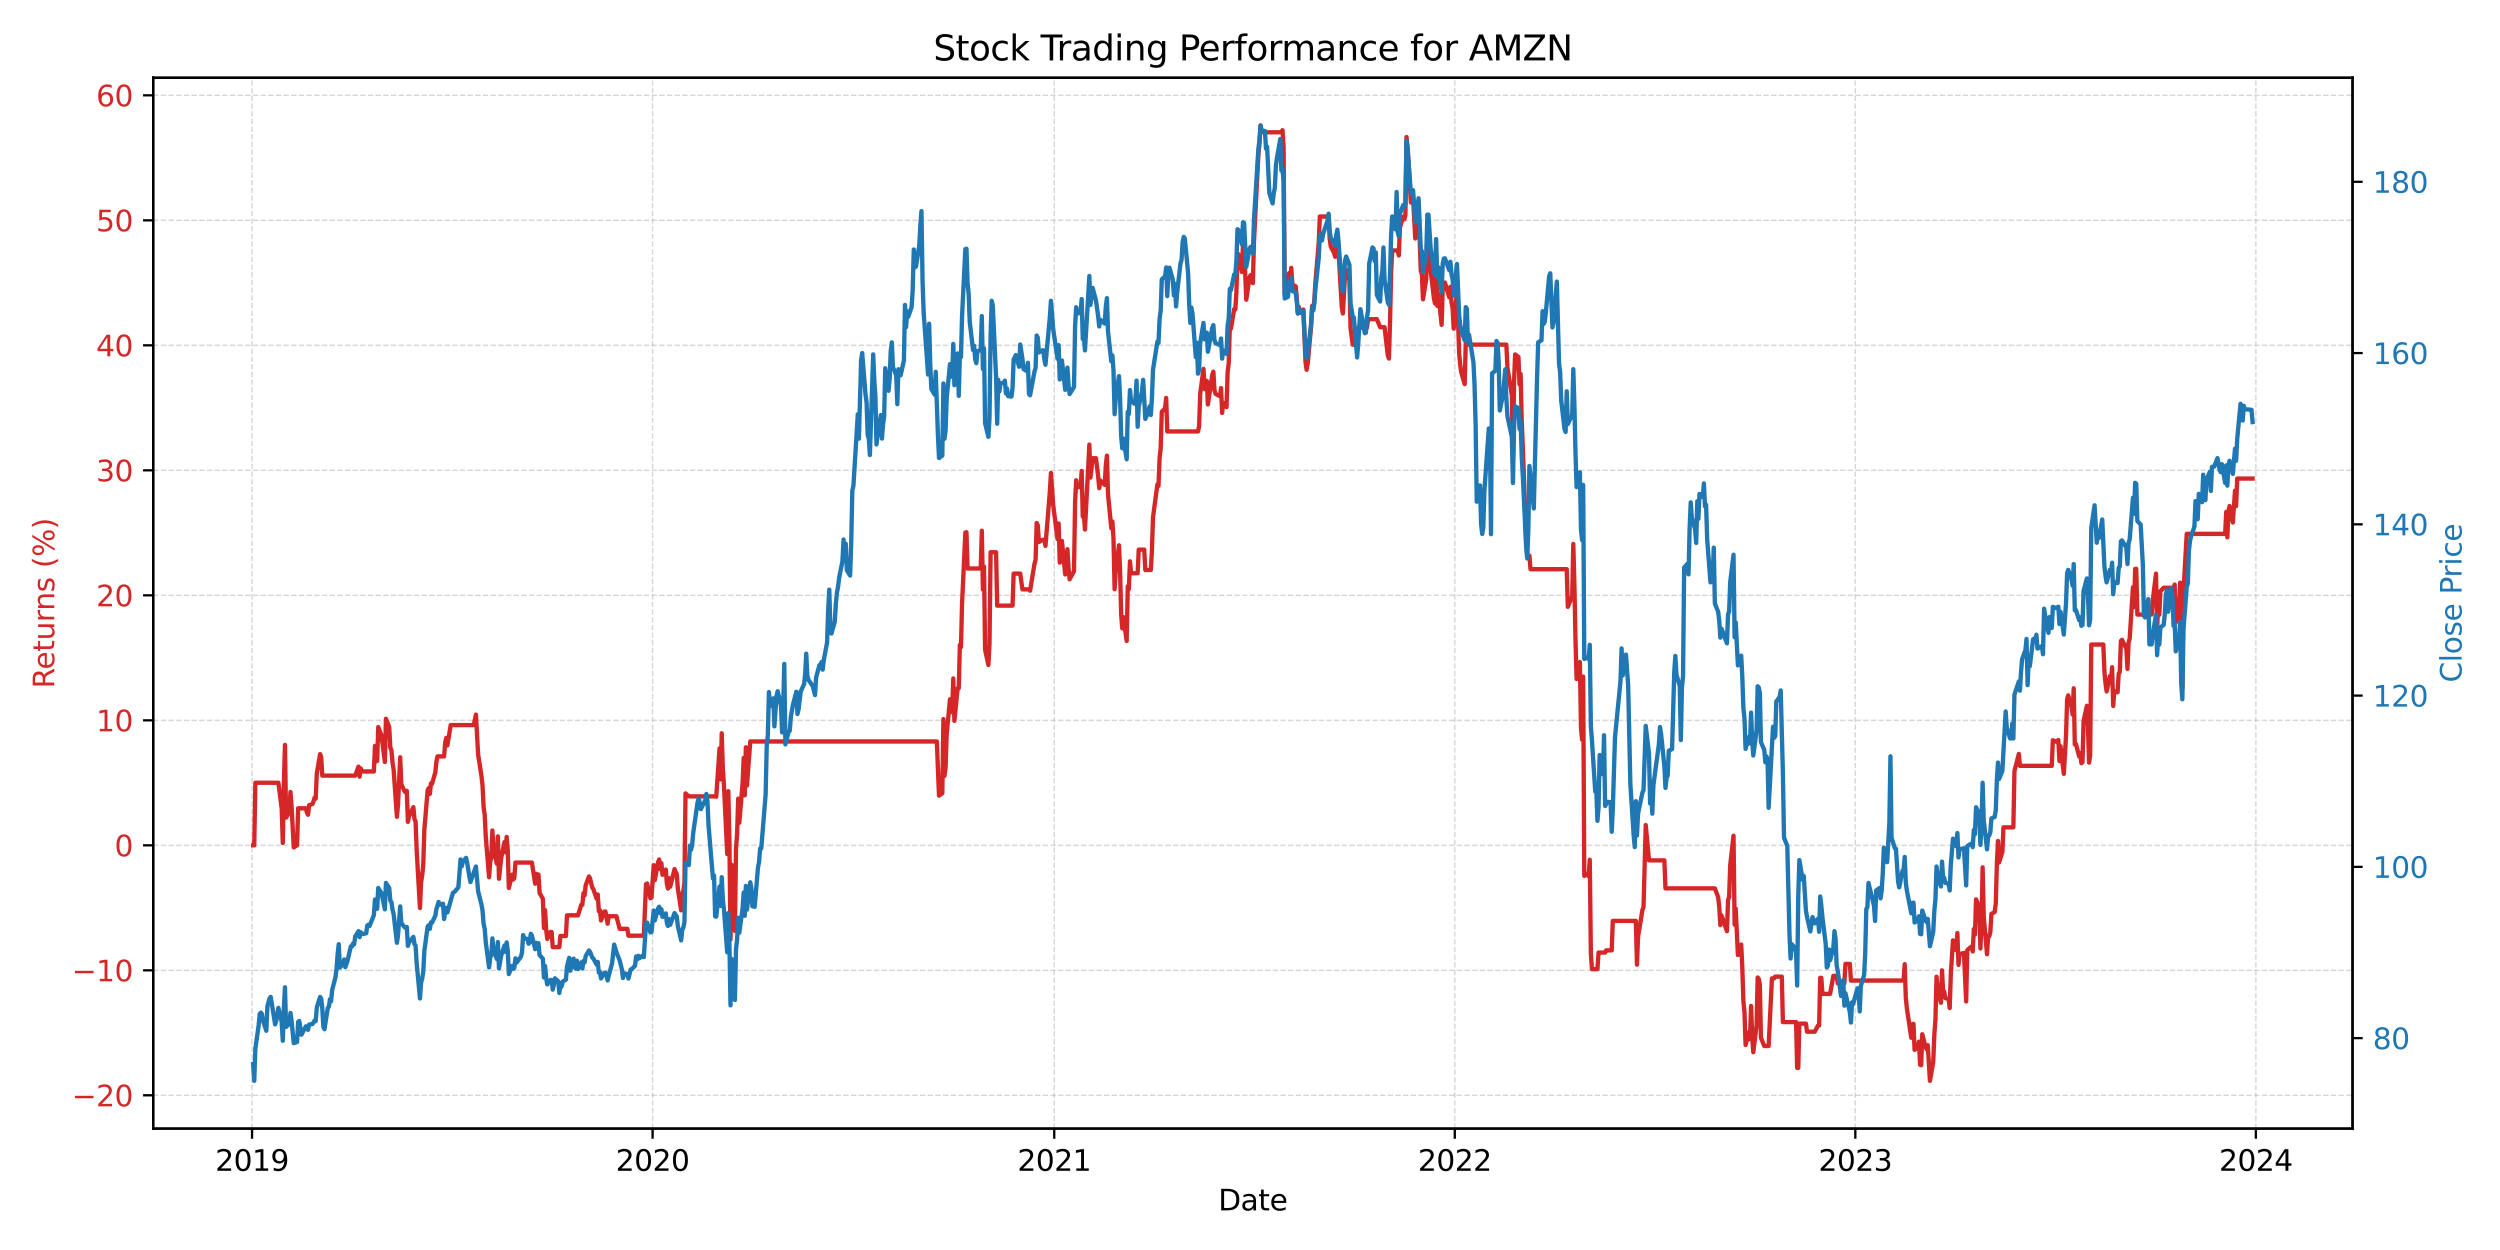 <?xml version="1.0" encoding="utf-8" standalone="no"?>
<!DOCTYPE svg PUBLIC "-//W3C//DTD SVG 1.1//EN"
  "http://www.w3.org/Graphics/SVG/1.1/DTD/svg11.dtd">
<svg xmlns:xlink="http://www.w3.org/1999/xlink" width="864pt" height="432pt" viewBox="0 0 864 432" xmlns="http://www.w3.org/2000/svg" version="1.1">
 <defs>
  <style type="text/css">*{stroke-linejoin: round; stroke-linecap: butt}</style>
 </defs>
 <g id="figure_1">
  <g id="patch_1">
   <path d="M 0 432 
L 864 432 
L 864 0 
L 0 0 
z
" style="fill: #ffffff"/>
  </g>
  <g id="axes_1">
   <g id="patch_2">
    <path d="M 52.94 390.04 
L 813.04 390.04 
L 813.04 26.88 
L 52.94 26.88 
z
" style="fill: #ffffff"/>
   </g>
   <g id="matplotlib.axis_1">
    <g id="xtick_1">
     <g id="line2d_1">
      <path d="M 87.111 390.04 
L 87.111 26.88 
" clip-path="url(#p48ecc0cd7f)" style="fill: none; stroke-dasharray: 1.85,0.8; stroke-dashoffset: 0; stroke: #b0b0b0; stroke-opacity: 0.5; stroke-width: 0.5"/>
     </g>
     <g id="line2d_2">
      <defs>
       <path id="m49577a250c" d="M 0 0 
L 0 3.5 
" style="stroke: #000000; stroke-width: 0.8"/>
      </defs>
      <g>
       <use xlink:href="#m49577a250c" x="87.111" y="390.04" style="stroke: #000000; stroke-width: 0.8"/>
      </g>
     </g>
     <g id="text_1">
      <!-- 2019 -->
      <g transform="translate(74.386 404.638) scale(0.1 -0.1)">
       <defs>
        <path id="DejaVuSans-32" d="M 1228 531 
L 3431 531 
L 3431 0 
L 469 0 
L 469 531 
Q 828 903 1448 1529 
Q 2069 2156 2228 2338 
Q 2531 2678 2651 2914 
Q 2772 3150 2772 3378 
Q 2772 3750 2511 3984 
Q 2250 4219 1831 4219 
Q 1534 4219 1204 4116 
Q 875 4013 500 3803 
L 500 4441 
Q 881 4594 1212 4672 
Q 1544 4750 1819 4750 
Q 2544 4750 2975 4387 
Q 3406 4025 3406 3419 
Q 3406 3131 3298 2873 
Q 3191 2616 2906 2266 
Q 2828 2175 2409 1742 
Q 1991 1309 1228 531 
z
" transform="scale(0.016)"/>
        <path id="DejaVuSans-30" d="M 2034 4250 
Q 1547 4250 1301 3770 
Q 1056 3291 1056 2328 
Q 1056 1369 1301 889 
Q 1547 409 2034 409 
Q 2525 409 2770 889 
Q 3016 1369 3016 2328 
Q 3016 3291 2770 3770 
Q 2525 4250 2034 4250 
z
M 2034 4750 
Q 2819 4750 3233 4129 
Q 3647 3509 3647 2328 
Q 3647 1150 3233 529 
Q 2819 -91 2034 -91 
Q 1250 -91 836 529 
Q 422 1150 422 2328 
Q 422 3509 836 4129 
Q 1250 4750 2034 4750 
z
" transform="scale(0.016)"/>
        <path id="DejaVuSans-31" d="M 794 531 
L 1825 531 
L 1825 4091 
L 703 3866 
L 703 4441 
L 1819 4666 
L 2450 4666 
L 2450 531 
L 3481 531 
L 3481 0 
L 794 0 
L 794 531 
z
" transform="scale(0.016)"/>
        <path id="DejaVuSans-39" d="M 703 97 
L 703 672 
Q 941 559 1184 500 
Q 1428 441 1663 441 
Q 2288 441 2617 861 
Q 2947 1281 2994 2138 
Q 2813 1869 2534 1725 
Q 2256 1581 1919 1581 
Q 1219 1581 811 2004 
Q 403 2428 403 3163 
Q 403 3881 828 4315 
Q 1253 4750 1959 4750 
Q 2769 4750 3195 4129 
Q 3622 3509 3622 2328 
Q 3622 1225 3098 567 
Q 2575 -91 1691 -91 
Q 1453 -91 1209 -44 
Q 966 3 703 97 
z
M 1959 2075 
Q 2384 2075 2632 2365 
Q 2881 2656 2881 3163 
Q 2881 3666 2632 3958 
Q 2384 4250 1959 4250 
Q 1534 4250 1286 3958 
Q 1038 3666 1038 3163 
Q 1038 2656 1286 2365 
Q 1534 2075 1959 2075 
z
" transform="scale(0.016)"/>
       </defs>
       <use xlink:href="#DejaVuSans-32"/>
       <use xlink:href="#DejaVuSans-30" x="63.623"/>
       <use xlink:href="#DejaVuSans-31" x="127.246"/>
       <use xlink:href="#DejaVuSans-39" x="190.869"/>
      </g>
     </g>
    </g>
    <g id="xtick_2">
     <g id="line2d_3">
      <path d="M 225.538 390.04 
L 225.538 26.88 
" clip-path="url(#p48ecc0cd7f)" style="fill: none; stroke-dasharray: 1.85,0.8; stroke-dashoffset: 0; stroke: #b0b0b0; stroke-opacity: 0.5; stroke-width: 0.5"/>
     </g>
     <g id="line2d_4">
      <g>
       <use xlink:href="#m49577a250c" x="225.538" y="390.04" style="stroke: #000000; stroke-width: 0.8"/>
      </g>
     </g>
     <g id="text_2">
      <!-- 2020 -->
      <g transform="translate(212.813 404.638) scale(0.1 -0.1)">
       <use xlink:href="#DejaVuSans-32"/>
       <use xlink:href="#DejaVuSans-30" x="63.623"/>
       <use xlink:href="#DejaVuSans-32" x="127.246"/>
       <use xlink:href="#DejaVuSans-30" x="190.869"/>
      </g>
     </g>
    </g>
    <g id="xtick_3">
     <g id="line2d_5">
      <path d="M 364.345 390.04 
L 364.345 26.88 
" clip-path="url(#p48ecc0cd7f)" style="fill: none; stroke-dasharray: 1.85,0.8; stroke-dashoffset: 0; stroke: #b0b0b0; stroke-opacity: 0.5; stroke-width: 0.5"/>
     </g>
     <g id="line2d_6">
      <g>
       <use xlink:href="#m49577a250c" x="364.345" y="390.04" style="stroke: #000000; stroke-width: 0.8"/>
      </g>
     </g>
     <g id="text_3">
      <!-- 2021 -->
      <g transform="translate(351.62 404.638) scale(0.1 -0.1)">
       <use xlink:href="#DejaVuSans-32"/>
       <use xlink:href="#DejaVuSans-30" x="63.623"/>
       <use xlink:href="#DejaVuSans-32" x="127.246"/>
       <use xlink:href="#DejaVuSans-31" x="190.869"/>
      </g>
     </g>
    </g>
    <g id="xtick_4">
     <g id="line2d_7">
      <path d="M 502.773 390.04 
L 502.773 26.88 
" clip-path="url(#p48ecc0cd7f)" style="fill: none; stroke-dasharray: 1.85,0.8; stroke-dashoffset: 0; stroke: #b0b0b0; stroke-opacity: 0.5; stroke-width: 0.5"/>
     </g>
     <g id="line2d_8">
      <g>
       <use xlink:href="#m49577a250c" x="502.773" y="390.04" style="stroke: #000000; stroke-width: 0.8"/>
      </g>
     </g>
     <g id="text_4">
      <!-- 2022 -->
      <g transform="translate(490.048 404.638) scale(0.1 -0.1)">
       <use xlink:href="#DejaVuSans-32"/>
       <use xlink:href="#DejaVuSans-30" x="63.623"/>
       <use xlink:href="#DejaVuSans-32" x="127.246"/>
       <use xlink:href="#DejaVuSans-32" x="190.869"/>
      </g>
     </g>
    </g>
    <g id="xtick_5">
     <g id="line2d_9">
      <path d="M 641.2 390.04 
L 641.2 26.88 
" clip-path="url(#p48ecc0cd7f)" style="fill: none; stroke-dasharray: 1.85,0.8; stroke-dashoffset: 0; stroke: #b0b0b0; stroke-opacity: 0.5; stroke-width: 0.5"/>
     </g>
     <g id="line2d_10">
      <g>
       <use xlink:href="#m49577a250c" x="641.2" y="390.04" style="stroke: #000000; stroke-width: 0.8"/>
      </g>
     </g>
     <g id="text_5">
      <!-- 2023 -->
      <g transform="translate(628.475 404.638) scale(0.1 -0.1)">
       <defs>
        <path id="DejaVuSans-33" d="M 2597 2516 
Q 3050 2419 3304 2112 
Q 3559 1806 3559 1356 
Q 3559 666 3084 287 
Q 2609 -91 1734 -91 
Q 1441 -91 1130 -33 
Q 819 25 488 141 
L 488 750 
Q 750 597 1062 519 
Q 1375 441 1716 441 
Q 2309 441 2620 675 
Q 2931 909 2931 1356 
Q 2931 1769 2642 2001 
Q 2353 2234 1838 2234 
L 1294 2234 
L 1294 2753 
L 1863 2753 
Q 2328 2753 2575 2939 
Q 2822 3125 2822 3475 
Q 2822 3834 2567 4026 
Q 2313 4219 1838 4219 
Q 1578 4219 1281 4162 
Q 984 4106 628 3988 
L 628 4550 
Q 988 4650 1302 4700 
Q 1616 4750 1894 4750 
Q 2613 4750 3031 4423 
Q 3450 4097 3450 3541 
Q 3450 3153 3228 2886 
Q 3006 2619 2597 2516 
z
" transform="scale(0.016)"/>
       </defs>
       <use xlink:href="#DejaVuSans-32"/>
       <use xlink:href="#DejaVuSans-30" x="63.623"/>
       <use xlink:href="#DejaVuSans-32" x="127.246"/>
       <use xlink:href="#DejaVuSans-33" x="190.869"/>
      </g>
     </g>
    </g>
    <g id="xtick_6">
     <g id="line2d_11">
      <path d="M 779.628 390.04 
L 779.628 26.88 
" clip-path="url(#p48ecc0cd7f)" style="fill: none; stroke-dasharray: 1.85,0.8; stroke-dashoffset: 0; stroke: #b0b0b0; stroke-opacity: 0.5; stroke-width: 0.5"/>
     </g>
     <g id="line2d_12">
      <g>
       <use xlink:href="#m49577a250c" x="779.628" y="390.04" style="stroke: #000000; stroke-width: 0.8"/>
      </g>
     </g>
     <g id="text_6">
      <!-- 2024 -->
      <g transform="translate(766.903 404.638) scale(0.1 -0.1)">
       <defs>
        <path id="DejaVuSans-34" d="M 2419 4116 
L 825 1625 
L 2419 1625 
L 2419 4116 
z
M 2253 4666 
L 3047 4666 
L 3047 1625 
L 3713 1625 
L 3713 1100 
L 3047 1100 
L 3047 0 
L 2419 0 
L 2419 1100 
L 313 1100 
L 313 1709 
L 2253 4666 
z
" transform="scale(0.016)"/>
       </defs>
       <use xlink:href="#DejaVuSans-32"/>
       <use xlink:href="#DejaVuSans-30" x="63.623"/>
       <use xlink:href="#DejaVuSans-32" x="127.246"/>
       <use xlink:href="#DejaVuSans-34" x="190.869"/>
      </g>
     </g>
    </g>
    <g id="text_7">
     <!-- Date -->
     <g transform="translate(421.039 418.317) scale(0.1 -0.1)">
      <defs>
       <path id="DejaVuSans-44" d="M 1259 4147 
L 1259 519 
L 2022 519 
Q 2988 519 3436 956 
Q 3884 1394 3884 2338 
Q 3884 3275 3436 3711 
Q 2988 4147 2022 4147 
L 1259 4147 
z
M 628 4666 
L 1925 4666 
Q 3281 4666 3915 4102 
Q 4550 3538 4550 2338 
Q 4550 1131 3912 565 
Q 3275 0 1925 0 
L 628 0 
L 628 4666 
z
" transform="scale(0.016)"/>
       <path id="DejaVuSans-61" d="M 2194 1759 
Q 1497 1759 1228 1600 
Q 959 1441 959 1056 
Q 959 750 1161 570 
Q 1363 391 1709 391 
Q 2188 391 2477 730 
Q 2766 1069 2766 1631 
L 2766 1759 
L 2194 1759 
z
M 3341 1997 
L 3341 0 
L 2766 0 
L 2766 531 
Q 2569 213 2275 61 
Q 1981 -91 1556 -91 
Q 1019 -91 701 211 
Q 384 513 384 1019 
Q 384 1609 779 1909 
Q 1175 2209 1959 2209 
L 2766 2209 
L 2766 2266 
Q 2766 2663 2505 2880 
Q 2244 3097 1772 3097 
Q 1472 3097 1187 3025 
Q 903 2953 641 2809 
L 641 3341 
Q 956 3463 1253 3523 
Q 1550 3584 1831 3584 
Q 2591 3584 2966 3190 
Q 3341 2797 3341 1997 
z
" transform="scale(0.016)"/>
       <path id="DejaVuSans-74" d="M 1172 4494 
L 1172 3500 
L 2356 3500 
L 2356 3053 
L 1172 3053 
L 1172 1153 
Q 1172 725 1289 603 
Q 1406 481 1766 481 
L 2356 481 
L 2356 0 
L 1766 0 
Q 1100 0 847 248 
Q 594 497 594 1153 
L 594 3053 
L 172 3053 
L 172 3500 
L 594 3500 
L 594 4494 
L 1172 4494 
z
" transform="scale(0.016)"/>
       <path id="DejaVuSans-65" d="M 3597 1894 
L 3597 1613 
L 953 1613 
Q 991 1019 1311 708 
Q 1631 397 2203 397 
Q 2534 397 2845 478 
Q 3156 559 3463 722 
L 3463 178 
Q 3153 47 2828 -22 
Q 2503 -91 2169 -91 
Q 1331 -91 842 396 
Q 353 884 353 1716 
Q 353 2575 817 3079 
Q 1281 3584 2069 3584 
Q 2775 3584 3186 3129 
Q 3597 2675 3597 1894 
z
M 3022 2063 
Q 3016 2534 2758 2815 
Q 2500 3097 2075 3097 
Q 1594 3097 1305 2825 
Q 1016 2553 972 2059 
L 3022 2063 
z
" transform="scale(0.016)"/>
      </defs>
      <use xlink:href="#DejaVuSans-44"/>
      <use xlink:href="#DejaVuSans-61" x="77.002"/>
      <use xlink:href="#DejaVuSans-74" x="138.281"/>
      <use xlink:href="#DejaVuSans-65" x="177.49"/>
     </g>
    </g>
   </g>
   <g id="matplotlib.axis_2">
    <g id="ytick_1">
     <g id="line2d_13">
      <path d="M 52.94 378.543 
L 813.04 378.543 
" clip-path="url(#p48ecc0cd7f)" style="fill: none; stroke-dasharray: 1.85,0.8; stroke-dashoffset: 0; stroke: #b0b0b0; stroke-opacity: 0.5; stroke-width: 0.5"/>
     </g>
     <g id="line2d_14">
      <defs>
       <path id="mc3e63d3325" d="M 0 0 
L -3.5 0 
" style="stroke: #000000; stroke-width: 0.8"/>
      </defs>
      <g>
       <use xlink:href="#mc3e63d3325" x="52.94" y="378.543" style="stroke: #000000; stroke-width: 0.8"/>
      </g>
     </g>
     <g id="text_8">
      <!-- −20 -->
      <g style="fill: #d62728" transform="translate(24.835 382.343) scale(0.1 -0.1)">
       <defs>
        <path id="DejaVuSans-2212" d="M 678 2272 
L 4684 2272 
L 4684 1741 
L 678 1741 
L 678 2272 
z
" transform="scale(0.016)"/>
       </defs>
       <use xlink:href="#DejaVuSans-2212"/>
       <use xlink:href="#DejaVuSans-32" x="83.789"/>
       <use xlink:href="#DejaVuSans-30" x="147.412"/>
      </g>
     </g>
    </g>
    <g id="ytick_2">
     <g id="line2d_15">
      <path d="M 52.94 335.344 
L 813.04 335.344 
" clip-path="url(#p48ecc0cd7f)" style="fill: none; stroke-dasharray: 1.85,0.8; stroke-dashoffset: 0; stroke: #b0b0b0; stroke-opacity: 0.5; stroke-width: 0.5"/>
     </g>
     <g id="line2d_16">
      <g>
       <use xlink:href="#mc3e63d3325" x="52.94" y="335.344" style="stroke: #000000; stroke-width: 0.8"/>
      </g>
     </g>
     <g id="text_9">
      <!-- −10 -->
      <g style="fill: #d62728" transform="translate(24.835 339.143) scale(0.1 -0.1)">
       <use xlink:href="#DejaVuSans-2212"/>
       <use xlink:href="#DejaVuSans-31" x="83.789"/>
       <use xlink:href="#DejaVuSans-30" x="147.412"/>
      </g>
     </g>
    </g>
    <g id="ytick_3">
     <g id="line2d_17">
      <path d="M 52.94 292.144 
L 813.04 292.144 
" clip-path="url(#p48ecc0cd7f)" style="fill: none; stroke-dasharray: 1.85,0.8; stroke-dashoffset: 0; stroke: #b0b0b0; stroke-opacity: 0.5; stroke-width: 0.5"/>
     </g>
     <g id="line2d_18">
      <g>
       <use xlink:href="#mc3e63d3325" x="52.94" y="292.144" style="stroke: #000000; stroke-width: 0.8"/>
      </g>
     </g>
     <g id="text_10">
      <!-- 0 -->
      <g style="fill: #d62728" transform="translate(39.578 295.943) scale(0.1 -0.1)">
       <use xlink:href="#DejaVuSans-30"/>
      </g>
     </g>
    </g>
    <g id="ytick_4">
     <g id="line2d_19">
      <path d="M 52.94 248.944 
L 813.04 248.944 
" clip-path="url(#p48ecc0cd7f)" style="fill: none; stroke-dasharray: 1.85,0.8; stroke-dashoffset: 0; stroke: #b0b0b0; stroke-opacity: 0.5; stroke-width: 0.5"/>
     </g>
     <g id="line2d_20">
      <g>
       <use xlink:href="#mc3e63d3325" x="52.94" y="248.944" style="stroke: #000000; stroke-width: 0.8"/>
      </g>
     </g>
     <g id="text_11">
      <!-- 10 -->
      <g style="fill: #d62728" transform="translate(33.215 252.743) scale(0.1 -0.1)">
       <use xlink:href="#DejaVuSans-31"/>
       <use xlink:href="#DejaVuSans-30" x="63.623"/>
      </g>
     </g>
    </g>
    <g id="ytick_5">
     <g id="line2d_21">
      <path d="M 52.94 205.744 
L 813.04 205.744 
" clip-path="url(#p48ecc0cd7f)" style="fill: none; stroke-dasharray: 1.85,0.8; stroke-dashoffset: 0; stroke: #b0b0b0; stroke-opacity: 0.5; stroke-width: 0.5"/>
     </g>
     <g id="line2d_22">
      <g>
       <use xlink:href="#mc3e63d3325" x="52.94" y="205.744" style="stroke: #000000; stroke-width: 0.8"/>
      </g>
     </g>
     <g id="text_12">
      <!-- 20 -->
      <g style="fill: #d62728" transform="translate(33.215 209.544) scale(0.1 -0.1)">
       <use xlink:href="#DejaVuSans-32"/>
       <use xlink:href="#DejaVuSans-30" x="63.623"/>
      </g>
     </g>
    </g>
    <g id="ytick_6">
     <g id="line2d_23">
      <path d="M 52.94 162.545 
L 813.04 162.545 
" clip-path="url(#p48ecc0cd7f)" style="fill: none; stroke-dasharray: 1.85,0.8; stroke-dashoffset: 0; stroke: #b0b0b0; stroke-opacity: 0.5; stroke-width: 0.5"/>
     </g>
     <g id="line2d_24">
      <g>
       <use xlink:href="#mc3e63d3325" x="52.94" y="162.545" style="stroke: #000000; stroke-width: 0.8"/>
      </g>
     </g>
     <g id="text_13">
      <!-- 30 -->
      <g style="fill: #d62728" transform="translate(33.215 166.344) scale(0.1 -0.1)">
       <use xlink:href="#DejaVuSans-33"/>
       <use xlink:href="#DejaVuSans-30" x="63.623"/>
      </g>
     </g>
    </g>
    <g id="ytick_7">
     <g id="line2d_25">
      <path d="M 52.94 119.345 
L 813.04 119.345 
" clip-path="url(#p48ecc0cd7f)" style="fill: none; stroke-dasharray: 1.85,0.8; stroke-dashoffset: 0; stroke: #b0b0b0; stroke-opacity: 0.5; stroke-width: 0.5"/>
     </g>
     <g id="line2d_26">
      <g>
       <use xlink:href="#mc3e63d3325" x="52.94" y="119.345" style="stroke: #000000; stroke-width: 0.8"/>
      </g>
     </g>
     <g id="text_14">
      <!-- 40 -->
      <g style="fill: #d62728" transform="translate(33.215 123.144) scale(0.1 -0.1)">
       <use xlink:href="#DejaVuSans-34"/>
       <use xlink:href="#DejaVuSans-30" x="63.623"/>
      </g>
     </g>
    </g>
    <g id="ytick_8">
     <g id="line2d_27">
      <path d="M 52.94 76.145 
L 813.04 76.145 
" clip-path="url(#p48ecc0cd7f)" style="fill: none; stroke-dasharray: 1.85,0.8; stroke-dashoffset: 0; stroke: #b0b0b0; stroke-opacity: 0.5; stroke-width: 0.5"/>
     </g>
     <g id="line2d_28">
      <g>
       <use xlink:href="#mc3e63d3325" x="52.94" y="76.145" style="stroke: #000000; stroke-width: 0.8"/>
      </g>
     </g>
     <g id="text_15">
      <!-- 50 -->
      <g style="fill: #d62728" transform="translate(33.215 79.944) scale(0.1 -0.1)">
       <defs>
        <path id="DejaVuSans-35" d="M 691 4666 
L 3169 4666 
L 3169 4134 
L 1269 4134 
L 1269 2991 
Q 1406 3038 1543 3061 
Q 1681 3084 1819 3084 
Q 2600 3084 3056 2656 
Q 3513 2228 3513 1497 
Q 3513 744 3044 326 
Q 2575 -91 1722 -91 
Q 1428 -91 1123 -41 
Q 819 9 494 109 
L 494 744 
Q 775 591 1075 516 
Q 1375 441 1709 441 
Q 2250 441 2565 725 
Q 2881 1009 2881 1497 
Q 2881 1984 2565 2268 
Q 2250 2553 1709 2553 
Q 1456 2553 1204 2497 
Q 953 2441 691 2322 
L 691 4666 
z
" transform="scale(0.016)"/>
       </defs>
       <use xlink:href="#DejaVuSans-35"/>
       <use xlink:href="#DejaVuSans-30" x="63.623"/>
      </g>
     </g>
    </g>
    <g id="ytick_9">
     <g id="line2d_29">
      <path d="M 52.94 32.946 
L 813.04 32.946 
" clip-path="url(#p48ecc0cd7f)" style="fill: none; stroke-dasharray: 1.85,0.8; stroke-dashoffset: 0; stroke: #b0b0b0; stroke-opacity: 0.5; stroke-width: 0.5"/>
     </g>
     <g id="line2d_30">
      <g>
       <use xlink:href="#mc3e63d3325" x="52.94" y="32.946" style="stroke: #000000; stroke-width: 0.8"/>
      </g>
     </g>
     <g id="text_16">
      <!-- 60 -->
      <g style="fill: #d62728" transform="translate(33.215 36.745) scale(0.1 -0.1)">
       <defs>
        <path id="DejaVuSans-36" d="M 2113 2584 
Q 1688 2584 1439 2293 
Q 1191 2003 1191 1497 
Q 1191 994 1439 701 
Q 1688 409 2113 409 
Q 2538 409 2786 701 
Q 3034 994 3034 1497 
Q 3034 2003 2786 2293 
Q 2538 2584 2113 2584 
z
M 3366 4563 
L 3366 3988 
Q 3128 4100 2886 4159 
Q 2644 4219 2406 4219 
Q 1781 4219 1451 3797 
Q 1122 3375 1075 2522 
Q 1259 2794 1537 2939 
Q 1816 3084 2150 3084 
Q 2853 3084 3261 2657 
Q 3669 2231 3669 1497 
Q 3669 778 3244 343 
Q 2819 -91 2113 -91 
Q 1303 -91 875 529 
Q 447 1150 447 2328 
Q 447 3434 972 4092 
Q 1497 4750 2381 4750 
Q 2619 4750 2861 4703 
Q 3103 4656 3366 4563 
z
" transform="scale(0.016)"/>
       </defs>
       <use xlink:href="#DejaVuSans-36"/>
       <use xlink:href="#DejaVuSans-30" x="63.623"/>
      </g>
     </g>
    </g>
    <g id="text_17">
     <!-- Returns (%) -->
     <g style="fill: #d62728" transform="translate(18.756 237.898) rotate(-90) scale(0.1 -0.1)">
      <defs>
       <path id="DejaVuSans-52" d="M 2841 2188 
Q 3044 2119 3236 1894 
Q 3428 1669 3622 1275 
L 4263 0 
L 3584 0 
L 2988 1197 
Q 2756 1666 2539 1819 
Q 2322 1972 1947 1972 
L 1259 1972 
L 1259 0 
L 628 0 
L 628 4666 
L 2053 4666 
Q 2853 4666 3247 4331 
Q 3641 3997 3641 3322 
Q 3641 2881 3436 2590 
Q 3231 2300 2841 2188 
z
M 1259 4147 
L 1259 2491 
L 2053 2491 
Q 2509 2491 2742 2702 
Q 2975 2913 2975 3322 
Q 2975 3731 2742 3939 
Q 2509 4147 2053 4147 
L 1259 4147 
z
" transform="scale(0.016)"/>
       <path id="DejaVuSans-75" d="M 544 1381 
L 544 3500 
L 1119 3500 
L 1119 1403 
Q 1119 906 1312 657 
Q 1506 409 1894 409 
Q 2359 409 2629 706 
Q 2900 1003 2900 1516 
L 2900 3500 
L 3475 3500 
L 3475 0 
L 2900 0 
L 2900 538 
Q 2691 219 2414 64 
Q 2138 -91 1772 -91 
Q 1169 -91 856 284 
Q 544 659 544 1381 
z
M 1991 3584 
L 1991 3584 
z
" transform="scale(0.016)"/>
       <path id="DejaVuSans-72" d="M 2631 2963 
Q 2534 3019 2420 3045 
Q 2306 3072 2169 3072 
Q 1681 3072 1420 2755 
Q 1159 2438 1159 1844 
L 1159 0 
L 581 0 
L 581 3500 
L 1159 3500 
L 1159 2956 
Q 1341 3275 1631 3429 
Q 1922 3584 2338 3584 
Q 2397 3584 2469 3576 
Q 2541 3569 2628 3553 
L 2631 2963 
z
" transform="scale(0.016)"/>
       <path id="DejaVuSans-6e" d="M 3513 2113 
L 3513 0 
L 2938 0 
L 2938 2094 
Q 2938 2591 2744 2837 
Q 2550 3084 2163 3084 
Q 1697 3084 1428 2787 
Q 1159 2491 1159 1978 
L 1159 0 
L 581 0 
L 581 3500 
L 1159 3500 
L 1159 2956 
Q 1366 3272 1645 3428 
Q 1925 3584 2291 3584 
Q 2894 3584 3203 3211 
Q 3513 2838 3513 2113 
z
" transform="scale(0.016)"/>
       <path id="DejaVuSans-73" d="M 2834 3397 
L 2834 2853 
Q 2591 2978 2328 3040 
Q 2066 3103 1784 3103 
Q 1356 3103 1142 2972 
Q 928 2841 928 2578 
Q 928 2378 1081 2264 
Q 1234 2150 1697 2047 
L 1894 2003 
Q 2506 1872 2764 1633 
Q 3022 1394 3022 966 
Q 3022 478 2636 193 
Q 2250 -91 1575 -91 
Q 1294 -91 989 -36 
Q 684 19 347 128 
L 347 722 
Q 666 556 975 473 
Q 1284 391 1588 391 
Q 1994 391 2212 530 
Q 2431 669 2431 922 
Q 2431 1156 2273 1281 
Q 2116 1406 1581 1522 
L 1381 1569 
Q 847 1681 609 1914 
Q 372 2147 372 2553 
Q 372 3047 722 3315 
Q 1072 3584 1716 3584 
Q 2034 3584 2315 3537 
Q 2597 3491 2834 3397 
z
" transform="scale(0.016)"/>
       <path id="DejaVuSans-20" transform="scale(0.016)"/>
       <path id="DejaVuSans-28" d="M 1984 4856 
Q 1566 4138 1362 3434 
Q 1159 2731 1159 2009 
Q 1159 1288 1364 580 
Q 1569 -128 1984 -844 
L 1484 -844 
Q 1016 -109 783 600 
Q 550 1309 550 2009 
Q 550 2706 781 3412 
Q 1013 4119 1484 4856 
L 1984 4856 
z
" transform="scale(0.016)"/>
       <path id="DejaVuSans-25" d="M 4653 2053 
Q 4381 2053 4226 1822 
Q 4072 1591 4072 1178 
Q 4072 772 4226 539 
Q 4381 306 4653 306 
Q 4919 306 5073 539 
Q 5228 772 5228 1178 
Q 5228 1588 5073 1820 
Q 4919 2053 4653 2053 
z
M 4653 2450 
Q 5147 2450 5437 2106 
Q 5728 1763 5728 1178 
Q 5728 594 5436 251 
Q 5144 -91 4653 -91 
Q 4153 -91 3862 251 
Q 3572 594 3572 1178 
Q 3572 1766 3864 2108 
Q 4156 2450 4653 2450 
z
M 1428 4353 
Q 1159 4353 1004 4120 
Q 850 3888 850 3481 
Q 850 3069 1003 2837 
Q 1156 2606 1428 2606 
Q 1700 2606 1854 2837 
Q 2009 3069 2009 3481 
Q 2009 3884 1853 4118 
Q 1697 4353 1428 4353 
z
M 4250 4750 
L 4750 4750 
L 1831 -91 
L 1331 -91 
L 4250 4750 
z
M 1428 4750 
Q 1922 4750 2215 4408 
Q 2509 4066 2509 3481 
Q 2509 2891 2217 2550 
Q 1925 2209 1428 2209 
Q 931 2209 642 2551 
Q 353 2894 353 3481 
Q 353 4063 643 4406 
Q 934 4750 1428 4750 
z
" transform="scale(0.016)"/>
       <path id="DejaVuSans-29" d="M 513 4856 
L 1013 4856 
Q 1481 4119 1714 3412 
Q 1947 2706 1947 2009 
Q 1947 1309 1714 600 
Q 1481 -109 1013 -844 
L 513 -844 
Q 928 -128 1133 580 
Q 1338 1288 1338 2009 
Q 1338 2731 1133 3434 
Q 928 4138 513 4856 
z
" transform="scale(0.016)"/>
      </defs>
      <use xlink:href="#DejaVuSans-52"/>
      <use xlink:href="#DejaVuSans-65" x="64.982"/>
      <use xlink:href="#DejaVuSans-74" x="126.506"/>
      <use xlink:href="#DejaVuSans-75" x="165.715"/>
      <use xlink:href="#DejaVuSans-72" x="229.094"/>
      <use xlink:href="#DejaVuSans-6e" x="268.457"/>
      <use xlink:href="#DejaVuSans-73" x="331.836"/>
      <use xlink:href="#DejaVuSans-20" x="383.936"/>
      <use xlink:href="#DejaVuSans-28" x="415.723"/>
      <use xlink:href="#DejaVuSans-25" x="454.736"/>
      <use xlink:href="#DejaVuSans-29" x="549.756"/>
     </g>
    </g>
   </g>
   <g id="line2d_31">
    <path d="M 87.49 292.144 
L 87.869 292.144 
L 88.249 270.518 
L 96.213 270.518 
L 97.351 279.391 
L 97.73 291.342 
L 98.109 270.556 
L 98.488 257.441 
L 98.868 282.558 
L 100.005 280.635 
L 100.385 273.711 
L 100.764 278.748 
L 101.522 292.878 
L 102.66 292.124 
L 103.039 279.359 
L 105.694 279.359 
L 106.073 280.856 
L 106.453 281.583 
L 106.832 278.271 
L 107.97 277.878 
L 108.349 276.949 
L 108.728 275.667 
L 109.107 276.011 
L 109.487 267.294 
L 110.624 260.616 
L 111.004 261.638 
L 111.383 268.054 
L 122.761 268.054 
L 123.898 264.931 
L 124.278 268.412 
L 124.657 265.559 
L 125.036 266.369 
L 125.415 266.619 
L 129.208 266.619 
L 129.587 257.781 
L 129.966 263.119 
L 130.346 262.998 
L 130.725 251.27 
L 131.863 254.227 
L 133 263.344 
L 133.38 248.402 
L 134.517 251.289 
L 134.897 258.452 
L 135.276 259.235 
L 135.655 263.575 
L 136.034 265.972 
L 137.172 282.287 
L 137.551 278.059 
L 138.31 261.708 
L 138.689 271.058 
L 139.827 273.489 
L 140.206 273.841 
L 140.585 273.317 
L 140.965 284.032 
L 141.344 282.141 
L 142.861 278.953 
L 143.24 283.133 
L 143.62 283.828 
L 143.999 293.828 
L 145.137 313.798 
L 145.516 304.86 
L 145.895 302.693 
L 146.274 298.849 
L 146.654 286.808 
L 147.791 273.087 
L 148.171 272.343 
L 148.55 274.374 
L 148.929 270.743 
L 149.308 270.896 
L 150.446 266.93 
L 150.825 263.211 
L 151.205 261.412 
L 153.48 261.412 
L 153.859 256.594 
L 154.239 255.005 
L 154.618 257.628 
L 155.756 250.593 
L 163.72 250.593 
L 164.478 246.975 
L 165.237 260.747 
L 166.375 268.045 
L 166.754 271.365 
L 167.133 278.937 
L 167.513 281.67 
L 167.892 289.32 
L 169.03 303.179 
L 169.409 297.765 
L 169.788 296.437 
L 170.167 287.019 
L 170.547 293.055 
L 171.684 298.459 
L 172.064 289.058 
L 172.443 303.696 
L 173.201 296.635 
L 174.339 291.018 
L 174.718 294.533 
L 175.098 289.249 
L 175.477 293.751 
L 175.856 306.877 
L 176.994 302.287 
L 177.373 303.966 
L 177.752 303.388 
L 178.132 298.106 
L 183.82 298.106 
L 184.958 305.402 
L 185.337 301.995 
L 185.717 303.174 
L 186.096 302.238 
L 186.475 308.57 
L 187.613 310.622 
L 187.992 320.742 
L 188.371 314.553 
L 188.751 321.152 
L 189.13 324.485 
L 190.268 322.062 
L 190.647 322.122 
L 191.026 327.315 
L 193.302 327.315 
L 193.681 323.481 
L 195.577 323.481 
L 195.957 316.34 
L 199.749 316.34 
L 200.887 312.693 
L 201.266 312.693 
L 201.645 308.66 
L 202.025 309.437 
L 202.404 305.987 
L 203.542 302.902 
L 203.921 303.59 
L 204.679 306.744 
L 205.059 307.285 
L 206.196 310.607 
L 206.576 309.124 
L 206.955 314.934 
L 207.334 314.586 
L 207.713 318.113 
L 208.851 315.069 
L 209.23 315.009 
L 209.61 316.703 
L 209.989 319.229 
L 210.368 316.659 
L 213.023 316.659 
L 214.161 321.003 
L 216.815 321.003 
L 217.195 323.376 
L 222.504 323.376 
L 223.263 305.557 
L 223.642 305.327 
L 224.78 310.458 
L 225.159 310.245 
L 225.918 299.009 
L 226.297 304.169 
L 227.435 297.918 
L 227.814 297.026 
L 228.193 300.361 
L 228.572 298.328 
L 228.952 302.334 
L 230.089 300.511 
L 230.469 305.407 
L 230.848 307.069 
L 231.227 303.504 
L 231.606 306.464 
L 233.123 300.355 
L 233.503 301.371 
L 233.882 302.016 
L 234.261 307.154 
L 235.399 314.612 
L 235.778 309.033 
L 236.157 307.97 
L 236.537 305.13 
L 236.916 274.213 
L 238.054 275.225 
L 247.156 275.225 
L 247.535 275.356 
L 248.673 258.633 
L 249.052 269.344 
L 249.431 253.421 
L 249.811 265.761 
L 250.19 271.225 
L 251.328 295.162 
L 251.707 273.434 
L 252.086 290.338 
L 252.465 324.702 
L 252.845 298.881 
L 253.982 321.715 
L 254.362 293.44 
L 254.741 288.161 
L 255.12 276.028 
L 255.499 284.328 
L 256.637 270.811 
L 257.016 261.932 
L 257.396 274.858 
L 257.775 258.266 
L 258.154 271.461 
L 259.292 256.251 
L 323.765 256.251 
L 324.523 274.977 
L 325.661 274.132 
L 326.04 248.517 
L 326.42 268.143 
L 326.799 265.112 
L 327.178 253.661 
L 328.316 241.668 
L 328.695 246.1 
L 329.075 245.517 
L 329.454 234.491 
L 329.833 249.122 
L 330.971 237.844 
L 331.35 237.844 
L 331.729 222.826 
L 332.109 223.635 
L 332.488 208.558 
L 333.626 184.048 
L 334.005 183.935 
L 334.384 196.471 
L 338.935 196.471 
L 339.314 183.427 
L 339.694 203.753 
L 340.073 195.816 
L 340.452 224.588 
L 341.59 229.797 
L 341.969 222.568 
L 342.348 190.857 
L 344.245 190.857 
L 344.624 209.299 
L 349.933 209.299 
L 350.313 198.236 
L 352.588 198.236 
L 353.347 203.681 
L 355.622 203.681 
L 356.002 204.137 
L 357.519 194.836 
L 357.898 193.467 
L 358.277 180.752 
L 358.656 181.57 
L 359.036 187.341 
L 360.173 186.583 
L 360.932 186.526 
L 361.311 188.649 
L 362.828 169.873 
L 363.207 163.454 
L 363.966 174.436 
L 365.483 186.3 
L 365.862 180.917 
L 366.241 194.441 
L 367 186.962 
L 368.138 198.522 
L 368.517 197.401 
L 368.896 189.799 
L 369.275 196.28 
L 369.655 200.203 
L 371.172 197.415 
L 371.551 173.343 
L 371.93 165.981 
L 372.309 168.475 
L 373.447 168.175 
L 373.826 162.75 
L 374.206 178.542 
L 374.585 177.691 
L 374.964 182.994 
L 376.481 153.66 
L 376.86 165.049 
L 377.619 158.362 
L 378.757 158.362 
L 379.515 164.552 
L 379.895 168.713 
L 380.274 166.064 
L 381.791 167.556 
L 382.17 160.797 
L 382.549 157.463 
L 382.929 170.797 
L 384.066 182.572 
L 384.446 180.229 
L 384.825 186.181 
L 385.204 203.611 
L 385.583 197.523 
L 386.721 188.462 
L 387.1 197.247 
L 387.48 212.491 
L 387.859 217.163 
L 388.238 213.264 
L 389.376 221.521 
L 389.755 202.641 
L 390.134 203.529 
L 390.514 194.002 
L 390.893 198.105 
L 393.168 198.105 
L 393.548 189.948 
L 395.444 189.948 
L 395.823 197.011 
L 397.719 197.011 
L 398.099 190.318 
L 398.478 178.773 
L 399.995 167.431 
L 400.374 167.935 
L 400.753 158.35 
L 401.133 154.913 
L 401.512 142.337 
L 402.65 141.098 
L 403.029 137.541 
L 403.408 149.1 
L 414.027 149.1 
L 414.407 147.359 
L 414.786 136.154 
L 415.924 127.489 
L 416.303 134.443 
L 416.682 134.531 
L 417.061 131.634 
L 417.441 139.77 
L 418.958 129.561 
L 419.337 128.445 
L 419.716 134.841 
L 420.095 136.121 
L 421.612 136.931 
L 421.992 134.133 
L 422.371 142.704 
L 422.75 139.197 
L 423.888 140.697 
L 424.267 128.634 
L 424.646 125.529 
L 425.026 113.033 
L 425.405 113.544 
L 426.543 106.79 
L 426.922 106.925 
L 427.301 101.065 
L 427.68 87.565 
L 428.06 87.992 
L 429.197 94.001 
L 429.577 84.61 
L 429.956 84.905 
L 430.714 103.579 
L 431.852 95.837 
L 432.231 95.063 
L 432.99 97.832 
L 433.369 83.599 
L 434.886 53.541 
L 435.266 49.74 
L 435.645 43.387 
L 436.024 45.587 
L 437.92 45.73 
L 442.851 45.73 
L 443.23 44.996 
L 443.609 50.683 
L 443.988 101.622 
L 445.126 100.896 
L 445.505 94.394 
L 445.885 96.549 
L 446.264 92.572 
L 446.643 98.379 
L 447.781 98.951 
L 448.16 102.917 
L 448.539 108.264 
L 448.919 106.131 
L 449.298 107.912 
L 450.436 106.977 
L 451.194 125.265 
L 451.573 127.787 
L 451.953 125.505 
L 453.09 113.169 
L 453.47 105.705 
L 453.849 106.939 
L 454.228 103.793 
L 454.607 97.499 
L 455.745 84.041 
L 456.124 74.833 
L 459.158 74.833 
L 459.538 82.446 
L 459.917 85.209 
L 461.055 87.415 
L 461.434 88.737 
L 461.813 83.986 
L 462.193 81.695 
L 462.572 86.432 
L 463.71 106.1 
L 464.089 108.325 
L 464.847 94.999 
L 465.227 93.246 
L 466.364 96.877 
L 466.744 113.422 
L 467.502 119.116 
L 469.019 119.116 
L 469.398 113.195 
L 472.432 113.195 
L 472.812 110.297 
L 475.846 110.297 
L 476.983 113.09 
L 478.5 113.09 
L 479.638 122.932 
L 480.017 123.907 
L 480.397 110.996 
L 480.776 94.146 
L 481.155 86.54 
L 483.051 86.54 
L 483.431 88.287 
L 483.81 78.645 
L 484.948 74.888 
L 485.327 75.8 
L 485.706 74.28 
L 486.085 47.353 
L 486.465 50.92 
L 487.603 69.966 
L 487.982 68.596 
L 488.361 68.53 
L 489.12 82.417 
L 490.257 71.976 
L 491.016 93.557 
L 491.395 94.721 
L 491.774 103.43 
L 492.912 96.552 
L 493.291 78.986 
L 493.671 79.011 
L 494.429 93.462 
L 495.567 103.144 
L 495.946 104.887 
L 496.325 89.422 
L 496.705 105.696 
L 497.084 101.496 
L 498.222 112.259 
L 498.601 100.035 
L 498.98 97.764 
L 499.359 97.651 
L 500.876 102.774 
L 501.256 99.141 
L 501.635 104.488 
L 502.014 106.524 
L 502.393 113.585 
L 503.531 100.083 
L 504.29 122.227 
L 504.669 126.266 
L 505.048 128.83 
L 506.186 132.741 
L 506.565 118.547 
L 506.944 119.114 
L 520.598 119.114 
L 520.977 127.134 
L 522.494 136.543 
L 522.873 157.551 
L 523.252 132.001 
L 523.632 122.494 
L 524.769 123.375 
L 525.149 132.846 
L 525.528 129.282 
L 525.907 145.537 
L 526.286 154.367 
L 527.424 186.4 
L 527.803 192.029 
L 528.562 192.029 
L 528.941 196.715 
L 541.457 196.715 
L 541.836 209.719 
L 543.353 206.06 
L 543.732 187.987 
L 544.111 201.947 
L 544.491 221.281 
L 544.87 234.661 
L 546.008 228.815 
L 546.387 251.476 
L 546.766 255.626 
L 547.145 233.827 
L 547.525 302.706 
L 548.662 301.967 
L 549.042 302.801 
L 549.421 297.125 
L 549.8 329.409 
L 550.179 334.952 
L 552.076 334.952 
L 552.455 329.199 
L 554.73 329.199 
L 555.11 328.439 
L 557.006 328.439 
L 557.385 318.271 
L 565.349 318.271 
L 565.729 333.385 
L 566.108 323.736 
L 567.625 314.464 
L 568.004 313.446 
L 568.763 285.14 
L 569.901 297.352 
L 575.21 297.352 
L 575.589 307.014 
L 592.656 307.014 
L 593.794 310.076 
L 594.173 313.457 
L 594.552 319.709 
L 594.931 316.36 
L 595.311 317.349 
L 596.828 321.815 
L 597.207 311.065 
L 597.586 309.98 
L 597.965 298.975 
L 599.103 288.831 
L 599.482 319.55 
L 599.862 314.031 
L 600.62 330.045 
L 601.758 326.44 
L 602.137 334.319 
L 602.516 345.962 
L 602.896 349.886 
L 603.275 361.146 
L 604.413 356.776 
L 604.792 359.136 
L 605.171 347.651 
L 605.55 357.892 
L 605.93 363.634 
L 607.067 354.446 
L 607.447 337.825 
L 607.826 338.272 
L 608.205 340.345 
L 608.584 358.658 
L 609.722 361.497 
L 611.239 361.497 
L 612.377 338.126 
L 613.135 338.126 
L 613.515 337.522 
L 615.79 337.522 
L 616.169 353.231 
L 620.721 353.231 
L 621.1 369.06 
L 621.479 369.06 
L 621.858 353.774 
L 624.134 353.774 
L 624.513 356.546 
L 627.168 356.546 
L 628.306 354.421 
L 628.685 354.421 
L 629.064 337.94 
L 629.443 337.94 
L 629.823 343.48 
L 632.477 343.48 
L 633.615 337.242 
L 634.753 337.242 
L 635.132 339.823 
L 637.408 339.823 
L 637.787 333.127 
L 639.304 333.127 
L 639.683 338.871 
L 657.887 338.871 
L 658.267 333.229 
L 658.646 344.86 
L 659.025 348.531 
L 660.542 358.655 
L 660.921 353.98 
L 661.301 353.864 
L 661.68 362.829 
L 662.818 361.824 
L 663.197 360.008 
L 663.576 367.968 
L 663.955 368.123 
L 664.335 357.419 
L 665.472 361.863 
L 665.852 362.636 
L 666.231 361.206 
L 666.989 373.533 
L 668.127 366.964 
L 668.506 357.496 
L 668.886 352.395 
L 669.265 337.557 
L 669.644 341.769 
L 670.782 346.56 
L 671.161 335.354 
L 671.54 342.735 
L 671.92 342.696 
L 672.299 344.938 
L 673.437 345.285 
L 673.816 348.377 
L 674.195 336.745 
L 674.954 324.998 
L 676.092 328.399 
L 676.471 322.448 
L 676.85 333.461 
L 677.229 329.751 
L 678.746 329.326 
L 679.505 346.097 
L 679.884 328.437 
L 680.263 328.012 
L 681.401 327.123 
L 681.78 328.824 
L 682.16 321.095 
L 682.539 322.989 
L 682.918 310.816 
L 684.056 313.715 
L 684.435 327.78 
L 684.814 318.468 
L 685.194 299.765 
L 685.573 316.651 
L 686.711 329.79 
L 687.09 323.684 
L 687.469 323.607 
L 687.848 322.255 
L 688.228 315.84 
L 689.365 315.183 
L 689.745 312.13 
L 690.124 298.335 
L 690.503 290.645 
L 690.882 298.065 
L 692.02 294.432 
L 692.399 285.931 
L 695.813 285.931 
L 696.192 266.461 
L 697.709 260.555 
L 698.088 264.67 
L 709.087 264.67 
L 709.466 255.833 
L 710.604 256.336 
L 711.362 255.762 
L 711.741 263.018 
L 712.121 257.917 
L 713.258 267.436 
L 714.017 254.253 
L 714.396 241.681 
L 714.775 240.316 
L 715.913 244.339 
L 716.292 246.961 
L 716.672 237.873 
L 717.051 257.27 
L 717.43 257.127 
L 718.568 261.437 
L 718.947 260.252 
L 719.326 263.772 
L 719.706 263.413 
L 720.085 249.188 
L 721.223 243.908 
L 721.602 251.056 
L 721.981 263.556 
L 722.36 261.042 
L 722.74 222.751 
L 726.912 222.751 
L 727.291 232.219 
L 727.67 236.189 
L 728.049 238.956 
L 729.187 233.639 
L 729.566 235.205 
L 729.946 230.58 
L 730.325 243.982 
L 730.704 238.811 
L 731.842 239.248 
L 732.221 232.802 
L 732.6 232.219 
L 732.98 221.512 
L 733.359 221.112 
L 734.876 224.207 
L 735.255 231.163 
L 735.634 222.095 
L 736.014 220.711 
L 737.151 202.976 
L 737.531 209.786 
L 737.91 196.603 
L 738.289 196.603 
L 738.668 212.387 
L 743.599 212.387 
L 743.978 207.756 
L 745.116 198.251 
L 745.495 217.505 
L 745.874 208.243 
L 746.253 212.468 
L 746.633 204.344 
L 747.77 203.125 
L 751.184 203.125 
L 751.563 202.027 
L 751.942 215.16 
L 753.08 209.509 
L 753.459 201.377 
L 753.839 230.53 
L 754.218 237.93 
L 754.597 204.711 
L 755.735 184.503 
L 769.009 184.503 
L 769.388 176.903 
L 769.767 185.695 
L 770.146 176.903 
L 770.526 174.891 
L 771.663 180.591 
L 772.422 169.601 
L 772.801 174.891 
L 773.18 165.391 
L 778.49 165.391 
L 778.49 165.391 
" clip-path="url(#p48ecc0cd7f)" style="fill: none; stroke: #d62728; stroke-width: 1.5; stroke-linecap: square"/>
   </g>
   <g id="patch_3">
    <path d="M 52.94 390.04 
L 52.94 26.88 
" style="fill: none; stroke: #000000; stroke-width: 0.8; stroke-linejoin: miter; stroke-linecap: square"/>
   </g>
   <g id="patch_4">
    <path d="M 813.04 390.04 
L 813.04 26.88 
" style="fill: none; stroke: #000000; stroke-width: 0.8; stroke-linejoin: miter; stroke-linecap: square"/>
   </g>
   <g id="patch_5">
    <path d="M 52.94 390.04 
L 813.04 390.04 
" style="fill: none; stroke: #000000; stroke-width: 0.8; stroke-linejoin: miter; stroke-linecap: square"/>
   </g>
   <g id="patch_6">
    <path d="M 52.94 26.88 
L 813.04 26.88 
" style="fill: none; stroke: #000000; stroke-width: 0.8; stroke-linejoin: miter; stroke-linecap: square"/>
   </g>
  </g>
  <g id="axes_2">
   <g id="matplotlib.axis_3">
    <g id="ytick_10">
     <g id="line2d_32">
      <defs>
       <path id="m06e5c9be4e" d="M 0 0 
L 3.5 0 
" style="stroke: #000000; stroke-width: 0.8"/>
      </defs>
      <g>
       <use xlink:href="#m06e5c9be4e" x="813.04" y="358.777" style="stroke: #000000; stroke-width: 0.8"/>
      </g>
     </g>
     <g id="text_18">
      <!-- 80 -->
      <g style="fill: #1f77b4" transform="translate(820.04 362.576) scale(0.1 -0.1)">
       <defs>
        <path id="DejaVuSans-38" d="M 2034 2216 
Q 1584 2216 1326 1975 
Q 1069 1734 1069 1313 
Q 1069 891 1326 650 
Q 1584 409 2034 409 
Q 2484 409 2743 651 
Q 3003 894 3003 1313 
Q 3003 1734 2745 1975 
Q 2488 2216 2034 2216 
z
M 1403 2484 
Q 997 2584 770 2862 
Q 544 3141 544 3541 
Q 544 4100 942 4425 
Q 1341 4750 2034 4750 
Q 2731 4750 3128 4425 
Q 3525 4100 3525 3541 
Q 3525 3141 3298 2862 
Q 3072 2584 2669 2484 
Q 3125 2378 3379 2068 
Q 3634 1759 3634 1313 
Q 3634 634 3220 271 
Q 2806 -91 2034 -91 
Q 1263 -91 848 271 
Q 434 634 434 1313 
Q 434 1759 690 2068 
Q 947 2378 1403 2484 
z
M 1172 3481 
Q 1172 3119 1398 2916 
Q 1625 2713 2034 2713 
Q 2441 2713 2670 2916 
Q 2900 3119 2900 3481 
Q 2900 3844 2670 4047 
Q 2441 4250 2034 4250 
Q 1625 4250 1398 4047 
Q 1172 3844 1172 3481 
z
" transform="scale(0.016)"/>
       </defs>
       <use xlink:href="#DejaVuSans-38"/>
       <use xlink:href="#DejaVuSans-30" x="63.623"/>
      </g>
     </g>
    </g>
    <g id="ytick_11">
     <g id="line2d_33">
      <g>
       <use xlink:href="#m06e5c9be4e" x="813.04" y="299.588" style="stroke: #000000; stroke-width: 0.8"/>
      </g>
     </g>
     <g id="text_19">
      <!-- 100 -->
      <g style="fill: #1f77b4" transform="translate(820.04 303.387) scale(0.1 -0.1)">
       <use xlink:href="#DejaVuSans-31"/>
       <use xlink:href="#DejaVuSans-30" x="63.623"/>
       <use xlink:href="#DejaVuSans-30" x="127.246"/>
      </g>
     </g>
    </g>
    <g id="ytick_12">
     <g id="line2d_34">
      <g>
       <use xlink:href="#m06e5c9be4e" x="813.04" y="240.398" style="stroke: #000000; stroke-width: 0.8"/>
      </g>
     </g>
     <g id="text_20">
      <!-- 120 -->
      <g style="fill: #1f77b4" transform="translate(820.04 244.198) scale(0.1 -0.1)">
       <use xlink:href="#DejaVuSans-31"/>
       <use xlink:href="#DejaVuSans-32" x="63.623"/>
       <use xlink:href="#DejaVuSans-30" x="127.246"/>
      </g>
     </g>
    </g>
    <g id="ytick_13">
     <g id="line2d_35">
      <g>
       <use xlink:href="#m06e5c9be4e" x="813.04" y="181.209" style="stroke: #000000; stroke-width: 0.8"/>
      </g>
     </g>
     <g id="text_21">
      <!-- 140 -->
      <g style="fill: #1f77b4" transform="translate(820.04 185.009) scale(0.1 -0.1)">
       <use xlink:href="#DejaVuSans-31"/>
       <use xlink:href="#DejaVuSans-34" x="63.623"/>
       <use xlink:href="#DejaVuSans-30" x="127.246"/>
      </g>
     </g>
    </g>
    <g id="ytick_14">
     <g id="line2d_36">
      <g>
       <use xlink:href="#m06e5c9be4e" x="813.04" y="122.02" style="stroke: #000000; stroke-width: 0.8"/>
      </g>
     </g>
     <g id="text_22">
      <!-- 160 -->
      <g style="fill: #1f77b4" transform="translate(820.04 125.819) scale(0.1 -0.1)">
       <use xlink:href="#DejaVuSans-31"/>
       <use xlink:href="#DejaVuSans-36" x="63.623"/>
       <use xlink:href="#DejaVuSans-30" x="127.246"/>
      </g>
     </g>
    </g>
    <g id="ytick_15">
     <g id="line2d_37">
      <g>
       <use xlink:href="#m06e5c9be4e" x="813.04" y="62.831" style="stroke: #000000; stroke-width: 0.8"/>
      </g>
     </g>
     <g id="text_23">
      <!-- 180 -->
      <g style="fill: #1f77b4" transform="translate(820.04 66.63) scale(0.1 -0.1)">
       <use xlink:href="#DejaVuSans-31"/>
       <use xlink:href="#DejaVuSans-38" x="63.623"/>
       <use xlink:href="#DejaVuSans-30" x="127.246"/>
      </g>
     </g>
    </g>
    <g id="text_24">
     <!-- Close Price -->
     <g style="fill: #1f77b4" transform="translate(850.726 235.868) rotate(-90) scale(0.1 -0.1)">
      <defs>
       <path id="DejaVuSans-43" d="M 4122 4306 
L 4122 3641 
Q 3803 3938 3442 4084 
Q 3081 4231 2675 4231 
Q 1875 4231 1450 3742 
Q 1025 3253 1025 2328 
Q 1025 1406 1450 917 
Q 1875 428 2675 428 
Q 3081 428 3442 575 
Q 3803 722 4122 1019 
L 4122 359 
Q 3791 134 3420 21 
Q 3050 -91 2638 -91 
Q 1578 -91 968 557 
Q 359 1206 359 2328 
Q 359 3453 968 4101 
Q 1578 4750 2638 4750 
Q 3056 4750 3426 4639 
Q 3797 4528 4122 4306 
z
" transform="scale(0.016)"/>
       <path id="DejaVuSans-6c" d="M 603 4863 
L 1178 4863 
L 1178 0 
L 603 0 
L 603 4863 
z
" transform="scale(0.016)"/>
       <path id="DejaVuSans-6f" d="M 1959 3097 
Q 1497 3097 1228 2736 
Q 959 2375 959 1747 
Q 959 1119 1226 758 
Q 1494 397 1959 397 
Q 2419 397 2687 759 
Q 2956 1122 2956 1747 
Q 2956 2369 2687 2733 
Q 2419 3097 1959 3097 
z
M 1959 3584 
Q 2709 3584 3137 3096 
Q 3566 2609 3566 1747 
Q 3566 888 3137 398 
Q 2709 -91 1959 -91 
Q 1206 -91 779 398 
Q 353 888 353 1747 
Q 353 2609 779 3096 
Q 1206 3584 1959 3584 
z
" transform="scale(0.016)"/>
       <path id="DejaVuSans-50" d="M 1259 4147 
L 1259 2394 
L 2053 2394 
Q 2494 2394 2734 2622 
Q 2975 2850 2975 3272 
Q 2975 3691 2734 3919 
Q 2494 4147 2053 4147 
L 1259 4147 
z
M 628 4666 
L 2053 4666 
Q 2838 4666 3239 4311 
Q 3641 3956 3641 3272 
Q 3641 2581 3239 2228 
Q 2838 1875 2053 1875 
L 1259 1875 
L 1259 0 
L 628 0 
L 628 4666 
z
" transform="scale(0.016)"/>
       <path id="DejaVuSans-69" d="M 603 3500 
L 1178 3500 
L 1178 0 
L 603 0 
L 603 3500 
z
M 603 4863 
L 1178 4863 
L 1178 4134 
L 603 4134 
L 603 4863 
z
" transform="scale(0.016)"/>
       <path id="DejaVuSans-63" d="M 3122 3366 
L 3122 2828 
Q 2878 2963 2633 3030 
Q 2388 3097 2138 3097 
Q 1578 3097 1268 2742 
Q 959 2388 959 1747 
Q 959 1106 1268 751 
Q 1578 397 2138 397 
Q 2388 397 2633 464 
Q 2878 531 3122 666 
L 3122 134 
Q 2881 22 2623 -34 
Q 2366 -91 2075 -91 
Q 1284 -91 818 406 
Q 353 903 353 1747 
Q 353 2603 823 3093 
Q 1294 3584 2113 3584 
Q 2378 3584 2631 3529 
Q 2884 3475 3122 3366 
z
" transform="scale(0.016)"/>
      </defs>
      <use xlink:href="#DejaVuSans-43"/>
      <use xlink:href="#DejaVuSans-6c" x="69.824"/>
      <use xlink:href="#DejaVuSans-6f" x="97.607"/>
      <use xlink:href="#DejaVuSans-73" x="158.789"/>
      <use xlink:href="#DejaVuSans-65" x="210.889"/>
      <use xlink:href="#DejaVuSans-20" x="272.412"/>
      <use xlink:href="#DejaVuSans-50" x="304.199"/>
      <use xlink:href="#DejaVuSans-72" x="362.752"/>
      <use xlink:href="#DejaVuSans-69" x="403.865"/>
      <use xlink:href="#DejaVuSans-63" x="431.648"/>
      <use xlink:href="#DejaVuSans-65" x="486.629"/>
     </g>
    </g>
   </g>
   <g id="line2d_38">
    <path d="M 87.49 367.784 
L 87.869 373.533 
L 88.249 362.418 
L 89.386 354.41 
L 89.766 350.405 
L 90.145 349.984 
L 90.524 350.458 
L 90.903 352.775 
L 92.041 356.23 
L 92.42 347.744 
L 93.179 344.983 
L 93.558 344.542 
L 95.075 354.017 
L 95.454 352.855 
L 96.213 348.334 
L 97.351 353.17 
L 97.73 359.682 
L 98.109 348.355 
L 98.488 341.208 
L 98.868 354.896 
L 100.005 353.848 
L 100.385 350.075 
L 100.764 352.819 
L 101.522 360.52 
L 102.66 360.109 
L 103.039 353.152 
L 103.419 352.858 
L 104.177 357.6 
L 105.694 354.696 
L 106.073 355.507 
L 106.453 355.9 
L 106.832 354.107 
L 107.97 353.894 
L 108.349 353.391 
L 108.728 352.697 
L 109.107 352.883 
L 109.487 348.163 
L 110.624 344.546 
L 111.004 345.1 
L 111.383 348.574 
L 111.762 354.937 
L 112.141 355.699 
L 113.279 348.327 
L 113.658 347.96 
L 114.038 345.339 
L 114.417 346.019 
L 114.796 342.151 
L 115.934 337.743 
L 116.313 334.827 
L 116.693 329.586 
L 117.072 326.332 
L 117.451 334.395 
L 118.589 332.991 
L 118.968 331.585 
L 119.347 334.258 
L 120.106 332.031 
L 121.244 327.083 
L 121.623 327.114 
L 122.002 326.119 
L 122.381 326.391 
L 122.761 323.666 
L 123.898 321.804 
L 124.278 323.879 
L 124.657 322.179 
L 125.036 322.661 
L 125.415 322.811 
L 126.553 322.543 
L 126.932 319.854 
L 127.312 319.591 
L 127.691 320.054 
L 129.208 316.263 
L 129.587 310.868 
L 129.966 314.126 
L 130.346 314.052 
L 130.725 306.893 
L 131.863 308.698 
L 133 314.264 
L 133.38 305.143 
L 134.517 306.905 
L 134.897 311.278 
L 135.276 311.755 
L 135.655 314.404 
L 136.034 315.868 
L 137.172 325.826 
L 137.551 323.246 
L 138.31 313.265 
L 138.689 318.972 
L 139.827 320.456 
L 140.206 320.671 
L 140.585 320.351 
L 140.965 326.892 
L 141.344 325.737 
L 142.861 323.792 
L 143.24 326.343 
L 143.62 326.767 
L 143.999 332.871 
L 145.137 345.061 
L 145.516 339.605 
L 145.895 338.283 
L 146.274 335.936 
L 146.654 328.586 
L 147.791 320.211 
L 148.171 319.756 
L 148.55 320.996 
L 148.929 318.78 
L 149.308 318.873 
L 150.446 316.452 
L 150.825 314.182 
L 151.584 311.693 
L 151.963 312.713 
L 153.101 312.328 
L 153.48 317.6 
L 153.859 314.706 
L 154.239 313.752 
L 154.618 315.328 
L 156.514 308.614 
L 157.273 308.035 
L 158.41 306.643 
L 159.169 297.013 
L 159.548 299.431 
L 159.927 297.96 
L 161.065 296.483 
L 161.444 298.123 
L 162.203 302.858 
L 162.582 304.838 
L 164.478 299.469 
L 165.237 308.015 
L 166.375 312.543 
L 166.754 314.602 
L 167.133 319.301 
L 167.513 320.996 
L 167.892 325.743 
L 169.03 334.342 
L 169.409 330.983 
L 169.788 330.159 
L 170.167 324.315 
L 170.547 328.061 
L 171.684 331.414 
L 172.064 325.581 
L 172.443 334.663 
L 173.201 330.282 
L 174.339 326.797 
L 174.718 328.978 
L 175.098 325.699 
L 175.477 328.493 
L 175.856 336.637 
L 176.994 333.789 
L 177.373 334.83 
L 177.752 334.472 
L 178.132 331.195 
L 178.511 332.691 
L 180.028 330.686 
L 180.407 329.091 
L 180.786 323.157 
L 181.166 324.224 
L 182.303 324.543 
L 182.683 326.141 
L 183.062 325.78 
L 183.441 322.738 
L 183.82 323.361 
L 184.958 328.022 
L 185.337 325.845 
L 185.717 326.599 
L 186.096 326.001 
L 186.475 330.046 
L 187.613 331.357 
L 187.992 337.822 
L 188.371 333.869 
L 188.751 338.084 
L 189.13 340.214 
L 190.268 338.666 
L 190.647 338.704 
L 191.026 342.022 
L 191.405 340.366 
L 191.785 338.112 
L 192.922 339.147 
L 193.302 343.164 
L 193.681 340.726 
L 194.06 340.982 
L 194.44 339.256 
L 195.577 338.589 
L 195.957 334.009 
L 196.715 331.035 
L 197.094 335.47 
L 198.232 331.304 
L 198.611 334.253 
L 198.991 334.78 
L 199.37 332.026 
L 199.749 334.904 
L 200.887 332.574 
L 201.266 334.7 
L 201.645 332.143 
L 202.025 332.636 
L 202.404 330.449 
L 203.542 328.493 
L 203.921 328.929 
L 204.679 330.928 
L 205.059 331.272 
L 206.196 333.377 
L 206.576 332.438 
L 206.955 336.121 
L 207.334 335.9 
L 207.713 338.136 
L 208.851 336.207 
L 209.23 336.168 
L 209.61 337.242 
L 209.989 338.843 
L 210.368 337.214 
L 211.506 333.053 
L 212.264 326.443 
L 213.023 329.064 
L 214.161 331.905 
L 214.919 334.999 
L 215.298 337.99 
L 215.678 336.344 
L 216.815 336.653 
L 217.195 338.178 
L 217.953 335.052 
L 218.332 334.962 
L 219.47 333.738 
L 219.849 330.564 
L 220.229 331.545 
L 220.608 330.325 
L 220.987 331.18 
L 222.125 330.218 
L 222.504 330.779 
L 223.263 319.006 
L 223.642 318.854 
L 224.78 322.244 
L 225.159 322.103 
L 225.918 314.679 
L 226.297 318.089 
L 227.435 313.959 
L 227.814 313.37 
L 228.193 315.573 
L 228.572 314.23 
L 228.952 316.877 
L 230.089 315.672 
L 230.469 318.907 
L 230.848 320.005 
L 231.227 317.649 
L 231.606 319.605 
L 233.123 315.569 
L 233.503 316.241 
L 233.882 316.667 
L 234.261 320.061 
L 235.399 324.989 
L 235.778 321.303 
L 236.157 320.6 
L 236.537 318.724 
L 236.916 298.297 
L 238.054 298.966 
L 238.433 292.239 
L 238.812 293.689 
L 239.191 292.156 
L 239.571 287.856 
L 241.088 277.273 
L 241.467 275.912 
L 241.846 277.412 
L 242.225 279.632 
L 243.742 276.551 
L 244.122 274.4 
L 244.501 276.933 
L 244.88 285.385 
L 246.397 303.621 
L 246.776 302.608 
L 247.156 316.708 
L 247.535 316.79 
L 248.673 306.402 
L 249.052 313.055 
L 249.431 303.164 
L 249.811 310.829 
L 250.19 314.224 
L 251.328 329.092 
L 251.707 315.595 
L 252.086 326.096 
L 252.465 347.441 
L 252.845 331.402 
L 253.982 345.585 
L 254.362 328.022 
L 254.741 324.743 
L 255.12 317.207 
L 255.499 322.362 
L 256.637 313.966 
L 257.016 308.451 
L 257.396 316.48 
L 257.775 306.174 
L 258.154 314.37 
L 259.292 304.922 
L 259.671 307.028 
L 260.05 313.246 
L 260.43 311.599 
L 260.809 313.41 
L 261.947 299.944 
L 262.326 297.871 
L 262.705 293.225 
L 263.084 293.26 
L 264.601 274.601 
L 264.981 257.664 
L 265.36 254.059 
L 265.739 239.185 
L 266.118 244.098 
L 267.256 241.346 
L 267.635 251.035 
L 268.394 240.478 
L 268.773 238.886 
L 269.911 243.95 
L 270.29 253.112 
L 270.669 244.438 
L 271.049 229.448 
L 271.428 257.261 
L 272.566 252.831 
L 272.945 252.562 
L 273.324 247.611 
L 274.083 243.417 
L 275.221 239.067 
L 275.6 246.767 
L 275.979 245.145 
L 276.738 238.951 
L 277.875 236.513 
L 278.255 233.1 
L 278.634 225.906 
L 279.013 233.482 
L 279.392 234.941 
L 280.909 237.164 
L 281.668 240.236 
L 282.047 234.13 
L 283.185 229.886 
L 283.564 229.685 
L 283.943 228.797 
L 284.323 231.431 
L 284.702 228.117 
L 285.84 222.041 
L 286.219 210.677 
L 286.598 203.784 
L 286.977 217.025 
L 287.357 218.939 
L 288.494 214.847 
L 288.874 208.543 
L 289.253 204.74 
L 289.632 202.816 
L 290.011 199.703 
L 291.149 193.962 
L 291.528 186.474 
L 291.908 190.916 
L 292.287 187.93 
L 292.666 197.063 
L 293.804 198.91 
L 294.183 187.303 
L 294.562 169.564 
L 294.942 167.847 
L 296.459 143.174 
L 296.838 151.597 
L 297.596 124.589 
L 297.976 122.02 
L 299.113 136.226 
L 299.493 139.185 
L 299.872 150.304 
L 300.251 151.63 
L 300.631 157.244 
L 301.768 122.488 
L 302.148 131.15 
L 302.527 136.832 
L 302.906 153.606 
L 303.285 150.298 
L 304.423 143.447 
L 304.802 151.567 
L 305.182 146.655 
L 305.561 143.938 
L 305.94 127.247 
L 307.078 135.059 
L 307.457 131.073 
L 307.836 121.277 
L 308.216 118.321 
L 308.595 126.835 
L 309.733 129.691 
L 310.112 139.679 
L 310.491 127.608 
L 310.87 127.788 
L 311.25 129.712 
L 312.387 124.624 
L 312.767 105.376 
L 313.146 113.071 
L 313.525 107.613 
L 313.904 109.484 
L 315.042 106.119 
L 315.421 100.345 
L 315.801 86.234 
L 316.18 92.426 
L 316.559 92.159 
L 317.697 84.885 
L 318.076 77.758 
L 318.455 72.976 
L 318.835 97.161 
L 319.214 108.019 
L 320.731 129.442 
L 321.11 111.869 
L 321.489 125.705 
L 321.869 134.417 
L 323.006 136.379 
L 323.386 128.51 
L 324.144 150.324 
L 324.523 158.288 
L 325.661 157.466 
L 326.04 132.529 
L 326.42 151.635 
L 326.799 148.685 
L 327.178 137.537 
L 328.316 125.861 
L 328.695 130.176 
L 329.075 129.608 
L 329.454 118.874 
L 329.833 133.118 
L 330.971 122.138 
L 331.35 136.823 
L 331.729 122.656 
L 332.109 123.42 
L 332.488 109.197 
L 333.626 86.075 
L 334.005 85.968 
L 334.384 97.794 
L 334.763 101.505 
L 335.143 111.262 
L 336.28 120.952 
L 336.66 119.505 
L 337.039 124.249 
L 337.418 125.512 
L 337.797 121.369 
L 338.935 120.978 
L 339.314 109.247 
L 339.694 127.528 
L 340.073 120.389 
L 340.452 146.267 
L 341.59 150.952 
L 341.969 144.45 
L 342.348 115.93 
L 342.728 103.967 
L 343.107 105.542 
L 344.245 130.345 
L 344.624 146.433 
L 345.003 131.283 
L 345.382 135.296 
L 345.762 132.553 
L 346.899 132.221 
L 347.279 131.541 
L 347.658 136.009 
L 348.037 134.299 
L 348.416 136.906 
L 349.554 137.057 
L 349.933 134.145 
L 350.313 124.231 
L 351.071 122.71 
L 352.209 126.749 
L 352.588 119.049 
L 353.347 123.982 
L 353.726 127.557 
L 354.864 128.235 
L 355.243 125.379 
L 355.622 136.196 
L 356.002 136.598 
L 357.519 128.389 
L 357.898 127.181 
L 358.277 115.959 
L 358.656 116.681 
L 359.036 121.774 
L 360.173 121.106 
L 360.553 121.055 
L 360.932 124.198 
L 361.311 126.06 
L 362.828 109.596 
L 363.207 103.967 
L 363.966 113.597 
L 365.483 124 
L 365.862 119.28 
L 366.241 131.138 
L 367 124.58 
L 368.138 134.716 
L 368.517 133.734 
L 368.896 127.069 
L 369.275 132.751 
L 369.655 136.19 
L 371.172 133.745 
L 371.551 112.642 
L 371.93 106.187 
L 372.309 108.374 
L 373.447 108.111 
L 373.826 103.355 
L 374.206 117.199 
L 374.585 116.453 
L 374.964 121.103 
L 376.481 95.385 
L 376.86 105.37 
L 377.619 99.508 
L 378.757 103.828 
L 379.515 109.209 
L 379.895 112.825 
L 380.274 110.523 
L 381.791 111.819 
L 382.17 105.944 
L 382.549 103.047 
L 382.929 114.636 
L 384.066 124.87 
L 384.446 122.834 
L 384.825 128.007 
L 385.204 143.157 
L 385.583 137.865 
L 386.721 129.99 
L 387.1 137.625 
L 387.48 150.875 
L 387.859 154.935 
L 388.238 151.547 
L 389.376 158.723 
L 389.755 142.313 
L 390.134 143.086 
L 390.514 134.805 
L 390.893 138.371 
L 392.031 139.528 
L 392.41 138.022 
L 392.789 131.532 
L 393.168 147.471 
L 393.548 140.523 
L 394.685 135.207 
L 395.065 131.268 
L 395.823 144.769 
L 396.202 143.914 
L 397.34 140.41 
L 397.719 143.435 
L 398.099 137.693 
L 398.478 127.791 
L 399.995 118.063 
L 400.374 118.495 
L 400.753 110.274 
L 401.133 107.326 
L 401.512 96.539 
L 402.65 95.477 
L 403.029 92.426 
L 403.408 102.34 
L 403.787 95.521 
L 404.167 92.508 
L 405.304 96.569 
L 405.684 102.091 
L 406.063 98.046 
L 406.442 105.885 
L 406.822 101.174 
L 407.959 91.094 
L 408.339 89.845 
L 408.718 83.769 
L 409.097 81.872 
L 409.476 82.449 
L 410.614 94.426 
L 410.993 105.465 
L 411.373 111.582 
L 411.752 106.282 
L 412.131 108.463 
L 413.269 123.426 
L 413.648 118.484 
L 414.027 129.132 
L 414.407 127.72 
L 414.786 118.632 
L 415.924 111.603 
L 416.303 117.244 
L 416.682 117.315 
L 417.061 114.965 
L 417.441 121.564 
L 418.958 113.284 
L 419.337 112.378 
L 419.716 117.566 
L 420.095 118.605 
L 421.612 119.262 
L 421.992 116.992 
L 422.371 123.944 
L 422.75 121.1 
L 423.888 122.316 
L 424.267 112.532 
L 424.646 110.014 
L 425.026 99.877 
L 425.405 100.292 
L 426.543 94.814 
L 426.922 94.923 
L 427.301 90.17 
L 427.68 79.22 
L 428.06 79.567 
L 429.197 84.441 
L 429.577 76.823 
L 429.956 77.063 
L 430.714 92.209 
L 431.852 85.93 
L 432.231 85.302 
L 432.99 87.548 
L 433.369 76.003 
L 434.886 51.623 
L 435.266 48.54 
L 435.645 43.387 
L 436.024 45.172 
L 437.162 45.287 
L 437.541 51.384 
L 437.92 50.744 
L 438.679 66.731 
L 439.817 70.289 
L 440.196 66.797 
L 440.575 65.021 
L 440.954 57.202 
L 441.334 54.45 
L 442.471 48.06 
L 442.851 58.924 
L 443.23 58.344 
L 443.609 62.843 
L 443.988 103.139 
L 445.126 102.565 
L 445.505 97.421 
L 445.885 99.126 
L 446.264 95.98 
L 446.643 100.573 
L 447.781 101.026 
L 448.16 104.163 
L 448.539 108.392 
L 448.919 106.705 
L 449.298 108.114 
L 450.436 107.374 
L 451.194 121.84 
L 451.573 123.834 
L 451.953 122.029 
L 453.09 112.272 
L 453.47 106.368 
L 453.849 107.344 
L 454.228 104.855 
L 454.607 99.877 
L 455.745 89.232 
L 456.124 81.949 
L 456.504 80.736 
L 456.883 83.085 
L 457.262 80.878 
L 458.779 76.255 
L 459.158 73.855 
L 459.538 79.972 
L 459.917 82.192 
L 461.055 83.964 
L 461.434 85.027 
L 461.813 81.209 
L 462.193 79.368 
L 462.572 83.174 
L 463.71 98.978 
L 464.089 100.765 
L 464.847 90.058 
L 465.227 88.649 
L 466.364 91.567 
L 466.744 104.861 
L 467.502 109.436 
L 467.881 109.7 
L 469.019 123.532 
L 469.398 118.913 
L 470.157 106.862 
L 471.674 115.169 
L 472.053 115.015 
L 472.432 109.549 
L 472.812 107.244 
L 473.191 91.091 
L 474.329 85.509 
L 474.708 85.891 
L 475.087 90.197 
L 475.466 87.244 
L 475.846 101.964 
L 476.983 104.21 
L 477.363 95.968 
L 477.742 93.538 
L 478.121 85.533 
L 478.5 96.504 
L 479.638 104.542 
L 480.017 105.338 
L 480.397 94.793 
L 480.776 81.032 
L 481.155 74.82 
L 482.293 79.259 
L 482.672 66.35 
L 483.051 80.286 
L 483.431 81.697 
L 483.81 73.905 
L 484.948 70.869 
L 485.327 71.606 
L 485.706 70.378 
L 486.085 48.617 
L 486.465 51.499 
L 487.603 66.891 
L 487.982 65.784 
L 488.361 65.731 
L 489.12 76.953 
L 490.257 68.516 
L 491.016 85.956 
L 491.395 86.897 
L 491.774 93.935 
L 492.912 88.377 
L 493.291 74.18 
L 493.671 74.201 
L 494.429 85.879 
L 495.567 93.704 
L 495.946 95.113 
L 496.325 82.615 
L 496.705 95.767 
L 497.084 92.372 
L 498.222 101.07 
L 498.601 91.191 
L 498.98 89.357 
L 499.359 89.265 
L 500.876 93.405 
L 501.256 90.469 
L 501.635 94.79 
L 502.014 96.436 
L 502.393 102.141 
L 503.531 91.23 
L 504.29 109.126 
L 504.669 112.39 
L 505.048 114.462 
L 506.186 117.622 
L 506.565 106.151 
L 506.944 106.61 
L 507.324 118.427 
L 507.703 115.693 
L 509.22 125.225 
L 509.599 132.973 
L 509.978 146.681 
L 510.358 173.387 
L 511.495 167.762 
L 511.875 181.251 
L 512.254 184.548 
L 512.633 182.284 
L 513.013 169.437 
L 514.53 148.084 
L 514.909 149.801 
L 515.288 184.625 
L 515.667 129.007 
L 516.805 128.128 
L 517.184 117.838 
L 517.564 118.501 
L 517.943 124.971 
L 518.322 141.866 
L 519.46 136.323 
L 520.218 127.643 
L 520.598 137.847 
L 520.977 143.914 
L 522.494 151.032 
L 522.873 166.924 
L 523.252 147.596 
L 523.632 140.404 
L 524.769 141.07 
L 525.149 148.235 
L 525.528 145.539 
L 525.907 157.835 
L 526.286 164.515 
L 527.424 188.747 
L 527.803 193.006 
L 528.183 183.343 
L 528.562 161.032 
L 530.079 175.725 
L 531.217 130.191 
L 531.596 118.318 
L 532.734 117.605 
L 533.113 107.551 
L 533.492 111.934 
L 533.871 111.218 
L 534.251 107.895 
L 535.388 95.415 
L 535.768 94.453 
L 536.526 113.151 
L 536.905 111.484 
L 538.043 97.32 
L 538.802 125.702 
L 539.181 128.575 
L 539.56 138.416 
L 540.698 148.294 
L 541.077 149.283 
L 541.457 135.216 
L 541.836 146.566 
L 543.353 143.373 
L 543.732 127.599 
L 544.111 139.783 
L 544.491 156.658 
L 544.87 168.336 
L 546.008 163.234 
L 546.387 183.012 
L 546.766 186.634 
L 547.145 167.608 
L 547.525 227.726 
L 548.662 227.081 
L 549.042 227.809 
L 549.421 222.855 
L 549.8 251.032 
L 550.179 255.871 
L 551.317 273.577 
L 551.696 273.37 
L 552.076 283.689 
L 552.455 279.079 
L 552.834 260.952 
L 553.972 267.593 
L 554.351 254.107 
L 554.73 278.537 
L 555.489 277.122 
L 556.627 277.223 
L 557.006 287.454 
L 557.385 279.537 
L 558.144 254.764 
L 560.04 235.415 
L 560.419 224.089 
L 560.798 233.444 
L 561.936 226.223 
L 562.695 236.906 
L 563.453 271.029 
L 564.591 288.726 
L 564.97 292.751 
L 565.349 276.889 
L 565.729 288.756 
L 566.108 281.18 
L 567.625 273.9 
L 568.004 273.101 
L 568.763 250.875 
L 569.901 260.464 
L 570.28 277.688 
L 570.659 273.189 
L 571.038 281.209 
L 571.418 271.295 
L 573.314 257.179 
L 573.693 251.26 
L 574.072 253.598 
L 575.21 264.814 
L 575.589 272.301 
L 575.969 268.809 
L 576.348 268.129 
L 576.727 259.487 
L 577.865 258.866 
L 578.623 232.201 
L 579.003 226.696 
L 579.382 233.237 
L 580.52 237.025 
L 580.899 255.758 
L 581.278 237.528 
L 581.657 233.651 
L 582.037 196.155 
L 583.174 194.852 
L 583.554 198.493 
L 583.933 182.63 
L 584.312 173.603 
L 584.691 178.842 
L 585.829 182.955 
L 586.208 187.631 
L 586.588 173.248 
L 586.967 179.315 
L 587.346 170.703 
L 588.484 171.798 
L 588.863 167.063 
L 589.242 174.994 
L 589.622 174.403 
L 590.001 186.448 
L 591.139 201.274 
L 591.518 200.091 
L 591.897 199.558 
L 592.276 189.259 
L 592.656 208.584 
L 593.794 211.425 
L 594.173 214.562 
L 594.552 220.363 
L 594.931 217.256 
L 595.311 218.173 
L 596.828 222.316 
L 597.207 212.343 
L 597.586 211.337 
L 597.965 201.126 
L 599.103 191.715 
L 599.482 220.215 
L 599.862 215.095 
L 600.62 229.952 
L 601.758 226.607 
L 602.137 233.917 
L 602.516 244.719 
L 602.896 248.359 
L 603.275 258.806 
L 604.413 254.752 
L 604.792 256.942 
L 605.171 246.288 
L 605.55 255.788 
L 605.93 261.115 
L 607.067 252.591 
L 607.447 237.173 
L 607.826 237.587 
L 608.205 239.511 
L 608.584 256.498 
L 609.722 259.132 
L 610.101 263.453 
L 610.481 261.411 
L 610.86 262.506 
L 611.239 279.167 
L 612.756 251.171 
L 613.135 254.989 
L 613.515 254.456 
L 613.894 242.411 
L 615.032 240.931 
L 615.411 238.623 
L 616.169 267.152 
L 616.549 289.496 
L 617.686 292.367 
L 618.445 322.908 
L 618.824 331.254 
L 619.204 326.282 
L 620.341 327.614 
L 620.721 329.241 
L 621.1 340.606 
L 621.479 309.561 
L 621.858 297.25 
L 622.996 304.056 
L 623.375 302.725 
L 624.134 314.829 
L 624.513 316.93 
L 625.651 321.902 
L 626.409 316.96 
L 627.168 319.091 
L 628.306 317.492 
L 628.685 322.02 
L 629.064 309.827 
L 629.443 312.905 
L 629.823 316.96 
L 630.96 326.193 
L 631.34 334.361 
L 631.719 333.74 
L 632.098 328.146 
L 632.477 331.875 
L 633.615 327.555 
L 633.994 321.813 
L 634.374 324.506 
L 634.753 333.769 
L 635.132 335.516 
L 636.27 344.216 
L 636.649 343.417 
L 637.028 338.741 
L 637.408 347.561 
L 637.787 343.24 
L 639.304 349.78 
L 639.683 353.391 
L 640.062 346.406 
L 640.442 346.939 
L 641.959 341.553 
L 642.338 343.565 
L 642.717 349.543 
L 643.096 340.783 
L 644.234 336.995 
L 644.613 329.567 
L 644.993 314.119 
L 645.372 313.586 
L 645.751 305.151 
L 647.648 313.024 
L 648.027 318.291 
L 648.406 307.726 
L 649.544 306.927 
L 649.923 310.478 
L 650.302 307.933 
L 650.682 301.896 
L 651.061 292.958 
L 652.199 297.96 
L 652.957 284.346 
L 653.336 261.381 
L 653.716 289.555 
L 654.853 293.136 
L 655.233 293.343 
L 655.991 304.796 
L 656.37 306.661 
L 657.508 300.949 
L 657.887 300.476 
L 658.267 296.155 
L 658.646 305.063 
L 659.025 307.874 
L 660.542 315.628 
L 660.921 312.047 
L 661.301 311.958 
L 661.68 318.824 
L 662.818 318.055 
L 663.197 316.664 
L 663.576 322.76 
L 663.955 322.879 
L 664.335 314.681 
L 665.472 318.084 
L 665.852 318.676 
L 666.231 317.581 
L 666.989 327.022 
L 668.127 321.991 
L 668.506 314.74 
L 668.886 310.834 
L 669.265 299.469 
L 669.644 302.695 
L 670.782 306.365 
L 671.161 297.782 
L 671.54 303.435 
L 671.92 303.405 
L 672.299 305.122 
L 673.437 305.388 
L 673.816 307.756 
L 674.195 298.848 
L 674.954 289.851 
L 676.092 292.455 
L 676.471 287.898 
L 676.85 296.332 
L 677.229 293.491 
L 678.746 293.166 
L 679.505 306.01 
L 679.884 292.485 
L 680.263 292.159 
L 681.401 291.479 
L 681.78 292.781 
L 682.16 286.862 
L 682.539 288.312 
L 682.918 278.99 
L 684.056 281.209 
L 684.435 291.982 
L 684.814 284.85 
L 685.194 270.526 
L 685.573 283.459 
L 686.711 293.521 
L 687.09 288.845 
L 687.469 288.786 
L 687.848 287.75 
L 688.228 282.837 
L 689.365 282.334 
L 689.745 279.996 
L 690.124 269.431 
L 690.503 263.541 
L 690.882 269.224 
L 692.02 266.442 
L 693.158 245.873 
L 693.537 251.496 
L 694.675 255.166 
L 695.054 255.225 
L 695.433 250.017 
L 695.813 255.196 
L 696.192 240.073 
L 697.709 235.486 
L 698.088 238.682 
L 698.467 232.201 
L 698.847 227.821 
L 699.985 224.713 
L 700.364 220.836 
L 700.743 236.758 
L 701.122 227.821 
L 701.502 230.248 
L 702.639 220.955 
L 703.019 220.688 
L 703.398 221.399 
L 703.777 219.357 
L 704.156 224.151 
L 705.673 223.293 
L 706.053 226.104 
L 706.432 210.36 
L 706.811 212.787 
L 707.949 218.706 
L 708.328 213.231 
L 708.707 213.645 
L 709.087 217.019 
L 709.466 209.738 
L 710.604 210.153 
L 711.362 209.679 
L 711.741 215.657 
L 712.121 211.455 
L 713.258 219.298 
L 714.017 208.436 
L 714.396 198.078 
L 714.775 196.954 
L 715.913 200.268 
L 716.292 202.429 
L 716.672 194.941 
L 717.051 210.922 
L 717.43 210.804 
L 718.568 214.355 
L 718.947 213.379 
L 719.326 216.279 
L 719.706 215.983 
L 720.085 204.263 
L 721.223 199.913 
L 721.602 205.802 
L 721.981 216.101 
L 722.36 214.03 
L 722.74 182.482 
L 723.877 174.639 
L 724.636 187.572 
L 725.015 185.471 
L 725.395 185.915 
L 726.532 179.522 
L 727.291 195.799 
L 727.67 199.025 
L 728.049 201.274 
L 729.187 196.954 
L 729.566 198.226 
L 729.946 194.468 
L 730.325 205.358 
L 730.704 201.156 
L 731.842 201.511 
L 732.221 196.273 
L 732.6 195.799 
L 732.98 187.099 
L 733.359 186.773 
L 734.876 189.289 
L 735.255 194.941 
L 735.634 187.572 
L 736.014 186.448 
L 737.151 172.035 
L 737.531 177.569 
L 737.91 166.856 
L 738.289 167.241 
L 738.668 180.055 
L 739.806 181.268 
L 740.565 195.148 
L 740.944 212.787 
L 741.323 213.408 
L 742.461 207.045 
L 742.84 222.701 
L 743.599 222.701 
L 743.978 219.327 
L 745.116 212.402 
L 745.495 226.43 
L 745.874 219.682 
L 746.253 222.76 
L 746.633 216.841 
L 747.77 215.953 
L 748.15 212.343 
L 748.529 205.388 
L 748.908 203.908 
L 749.287 211.425 
L 750.425 203.257 
L 750.804 206.453 
L 751.184 216.338 
L 751.563 215.539 
L 751.942 225.098 
L 753.08 220.984 
L 753.459 215.066 
L 753.839 236.285 
L 754.218 241.671 
L 754.597 217.492 
L 755.735 202.784 
L 756.114 201.659 
L 756.493 190.088 
L 756.873 186.921 
L 757.252 185.353 
L 758.39 181.979 
L 758.769 173.189 
L 759.148 175.054 
L 759.527 179.434 
L 759.907 170.674 
L 761.044 173.544 
L 761.424 164.044 
L 761.803 171.739 
L 762.182 172.834 
L 762.561 165.879 
L 763.699 163.068 
L 764.078 169.667 
L 764.458 161.351 
L 765.216 161.263 
L 766.354 158.333 
L 767.112 162.506 
L 767.492 163.186 
L 767.871 160.404 
L 769.009 166.886 
L 769.388 160.848 
L 769.767 167.833 
L 770.146 160.848 
L 770.526 159.25 
L 771.663 163.778 
L 772.422 155.048 
L 772.801 159.25 
L 773.18 151.703 
L 774.318 139.57 
L 774.697 140.398 
L 775.077 145.341 
L 775.456 140.25 
L 775.835 141.493 
L 777.352 141.523 
L 777.731 141.73 
L 778.111 141.612 
L 778.49 145.873 
L 778.49 145.873 
" clip-path="url(#p48ecc0cd7f)" style="fill: none; stroke: #1f77b4; stroke-width: 1.5; stroke-linecap: square"/>
   </g>
   <g id="patch_7">
    <path d="M 52.94 390.04 
L 52.94 26.88 
" style="fill: none; stroke: #000000; stroke-width: 0.8; stroke-linejoin: miter; stroke-linecap: square"/>
   </g>
   <g id="patch_8">
    <path d="M 813.04 390.04 
L 813.04 26.88 
" style="fill: none; stroke: #000000; stroke-width: 0.8; stroke-linejoin: miter; stroke-linecap: square"/>
   </g>
   <g id="patch_9">
    <path d="M 52.94 390.04 
L 813.04 390.04 
" style="fill: none; stroke: #000000; stroke-width: 0.8; stroke-linejoin: miter; stroke-linecap: square"/>
   </g>
   <g id="patch_10">
    <path d="M 52.94 26.88 
L 813.04 26.88 
" style="fill: none; stroke: #000000; stroke-width: 0.8; stroke-linejoin: miter; stroke-linecap: square"/>
   </g>
   <g id="text_25">
    <!-- Stock Trading Performance for AMZN -->
    <g transform="translate(322.598 20.88) scale(0.12 -0.12)">
     <defs>
      <path id="DejaVuSans-53" d="M 3425 4513 
L 3425 3897 
Q 3066 4069 2747 4153 
Q 2428 4238 2131 4238 
Q 1616 4238 1336 4038 
Q 1056 3838 1056 3469 
Q 1056 3159 1242 3001 
Q 1428 2844 1947 2747 
L 2328 2669 
Q 3034 2534 3370 2195 
Q 3706 1856 3706 1288 
Q 3706 609 3251 259 
Q 2797 -91 1919 -91 
Q 1588 -91 1214 -16 
Q 841 59 441 206 
L 441 856 
Q 825 641 1194 531 
Q 1563 422 1919 422 
Q 2459 422 2753 634 
Q 3047 847 3047 1241 
Q 3047 1584 2836 1778 
Q 2625 1972 2144 2069 
L 1759 2144 
Q 1053 2284 737 2584 
Q 422 2884 422 3419 
Q 422 4038 858 4394 
Q 1294 4750 2059 4750 
Q 2388 4750 2728 4690 
Q 3069 4631 3425 4513 
z
" transform="scale(0.016)"/>
      <path id="DejaVuSans-6b" d="M 581 4863 
L 1159 4863 
L 1159 1991 
L 2875 3500 
L 3609 3500 
L 1753 1863 
L 3688 0 
L 2938 0 
L 1159 1709 
L 1159 0 
L 581 0 
L 581 4863 
z
" transform="scale(0.016)"/>
      <path id="DejaVuSans-54" d="M -19 4666 
L 3928 4666 
L 3928 4134 
L 2272 4134 
L 2272 0 
L 1638 0 
L 1638 4134 
L -19 4134 
L -19 4666 
z
" transform="scale(0.016)"/>
      <path id="DejaVuSans-64" d="M 2906 2969 
L 2906 4863 
L 3481 4863 
L 3481 0 
L 2906 0 
L 2906 525 
Q 2725 213 2448 61 
Q 2172 -91 1784 -91 
Q 1150 -91 751 415 
Q 353 922 353 1747 
Q 353 2572 751 3078 
Q 1150 3584 1784 3584 
Q 2172 3584 2448 3432 
Q 2725 3281 2906 2969 
z
M 947 1747 
Q 947 1113 1208 752 
Q 1469 391 1925 391 
Q 2381 391 2643 752 
Q 2906 1113 2906 1747 
Q 2906 2381 2643 2742 
Q 2381 3103 1925 3103 
Q 1469 3103 1208 2742 
Q 947 2381 947 1747 
z
" transform="scale(0.016)"/>
      <path id="DejaVuSans-67" d="M 2906 1791 
Q 2906 2416 2648 2759 
Q 2391 3103 1925 3103 
Q 1463 3103 1205 2759 
Q 947 2416 947 1791 
Q 947 1169 1205 825 
Q 1463 481 1925 481 
Q 2391 481 2648 825 
Q 2906 1169 2906 1791 
z
M 3481 434 
Q 3481 -459 3084 -895 
Q 2688 -1331 1869 -1331 
Q 1566 -1331 1297 -1286 
Q 1028 -1241 775 -1147 
L 775 -588 
Q 1028 -725 1275 -790 
Q 1522 -856 1778 -856 
Q 2344 -856 2625 -561 
Q 2906 -266 2906 331 
L 2906 616 
Q 2728 306 2450 153 
Q 2172 0 1784 0 
Q 1141 0 747 490 
Q 353 981 353 1791 
Q 353 2603 747 3093 
Q 1141 3584 1784 3584 
Q 2172 3584 2450 3431 
Q 2728 3278 2906 2969 
L 2906 3500 
L 3481 3500 
L 3481 434 
z
" transform="scale(0.016)"/>
      <path id="DejaVuSans-66" d="M 2375 4863 
L 2375 4384 
L 1825 4384 
Q 1516 4384 1395 4259 
Q 1275 4134 1275 3809 
L 1275 3500 
L 2222 3500 
L 2222 3053 
L 1275 3053 
L 1275 0 
L 697 0 
L 697 3053 
L 147 3053 
L 147 3500 
L 697 3500 
L 697 3744 
Q 697 4328 969 4595 
Q 1241 4863 1831 4863 
L 2375 4863 
z
" transform="scale(0.016)"/>
      <path id="DejaVuSans-6d" d="M 3328 2828 
Q 3544 3216 3844 3400 
Q 4144 3584 4550 3584 
Q 5097 3584 5394 3201 
Q 5691 2819 5691 2113 
L 5691 0 
L 5113 0 
L 5113 2094 
Q 5113 2597 4934 2840 
Q 4756 3084 4391 3084 
Q 3944 3084 3684 2787 
Q 3425 2491 3425 1978 
L 3425 0 
L 2847 0 
L 2847 2094 
Q 2847 2600 2669 2842 
Q 2491 3084 2119 3084 
Q 1678 3084 1418 2786 
Q 1159 2488 1159 1978 
L 1159 0 
L 581 0 
L 581 3500 
L 1159 3500 
L 1159 2956 
Q 1356 3278 1631 3431 
Q 1906 3584 2284 3584 
Q 2666 3584 2933 3390 
Q 3200 3197 3328 2828 
z
" transform="scale(0.016)"/>
      <path id="DejaVuSans-41" d="M 2188 4044 
L 1331 1722 
L 3047 1722 
L 2188 4044 
z
M 1831 4666 
L 2547 4666 
L 4325 0 
L 3669 0 
L 3244 1197 
L 1141 1197 
L 716 0 
L 50 0 
L 1831 4666 
z
" transform="scale(0.016)"/>
      <path id="DejaVuSans-4d" d="M 628 4666 
L 1569 4666 
L 2759 1491 
L 3956 4666 
L 4897 4666 
L 4897 0 
L 4281 0 
L 4281 4097 
L 3078 897 
L 2444 897 
L 1241 4097 
L 1241 0 
L 628 0 
L 628 4666 
z
" transform="scale(0.016)"/>
      <path id="DejaVuSans-5a" d="M 359 4666 
L 4025 4666 
L 4025 4184 
L 1075 531 
L 4097 531 
L 4097 0 
L 288 0 
L 288 481 
L 3238 4134 
L 359 4134 
L 359 4666 
z
" transform="scale(0.016)"/>
      <path id="DejaVuSans-4e" d="M 628 4666 
L 1478 4666 
L 3547 763 
L 3547 4666 
L 4159 4666 
L 4159 0 
L 3309 0 
L 1241 3903 
L 1241 0 
L 628 0 
L 628 4666 
z
" transform="scale(0.016)"/>
     </defs>
     <use xlink:href="#DejaVuSans-53"/>
     <use xlink:href="#DejaVuSans-74" x="63.477"/>
     <use xlink:href="#DejaVuSans-6f" x="102.686"/>
     <use xlink:href="#DejaVuSans-63" x="163.867"/>
     <use xlink:href="#DejaVuSans-6b" x="218.848"/>
     <use xlink:href="#DejaVuSans-20" x="276.758"/>
     <use xlink:href="#DejaVuSans-54" x="308.545"/>
     <use xlink:href="#DejaVuSans-72" x="354.879"/>
     <use xlink:href="#DejaVuSans-61" x="395.992"/>
     <use xlink:href="#DejaVuSans-64" x="457.271"/>
     <use xlink:href="#DejaVuSans-69" x="520.748"/>
     <use xlink:href="#DejaVuSans-6e" x="548.531"/>
     <use xlink:href="#DejaVuSans-67" x="611.91"/>
     <use xlink:href="#DejaVuSans-20" x="675.387"/>
     <use xlink:href="#DejaVuSans-50" x="707.174"/>
     <use xlink:href="#DejaVuSans-65" x="763.852"/>
     <use xlink:href="#DejaVuSans-72" x="825.375"/>
     <use xlink:href="#DejaVuSans-66" x="866.488"/>
     <use xlink:href="#DejaVuSans-6f" x="901.693"/>
     <use xlink:href="#DejaVuSans-72" x="962.875"/>
     <use xlink:href="#DejaVuSans-6d" x="1002.238"/>
     <use xlink:href="#DejaVuSans-61" x="1099.65"/>
     <use xlink:href="#DejaVuSans-6e" x="1160.93"/>
     <use xlink:href="#DejaVuSans-63" x="1224.309"/>
     <use xlink:href="#DejaVuSans-65" x="1279.289"/>
     <use xlink:href="#DejaVuSans-20" x="1340.812"/>
     <use xlink:href="#DejaVuSans-66" x="1372.6"/>
     <use xlink:href="#DejaVuSans-6f" x="1407.805"/>
     <use xlink:href="#DejaVuSans-72" x="1468.986"/>
     <use xlink:href="#DejaVuSans-20" x="1510.1"/>
     <use xlink:href="#DejaVuSans-41" x="1541.887"/>
     <use xlink:href="#DejaVuSans-4d" x="1610.295"/>
     <use xlink:href="#DejaVuSans-5a" x="1696.574"/>
     <use xlink:href="#DejaVuSans-4e" x="1765.08"/>
    </g>
   </g>
  </g>
 </g>
 <defs>
  <clipPath id="p48ecc0cd7f">
   <rect x="52.94" y="26.88" width="760.1" height="363.16"/>
  </clipPath>
 </defs>
</svg>
